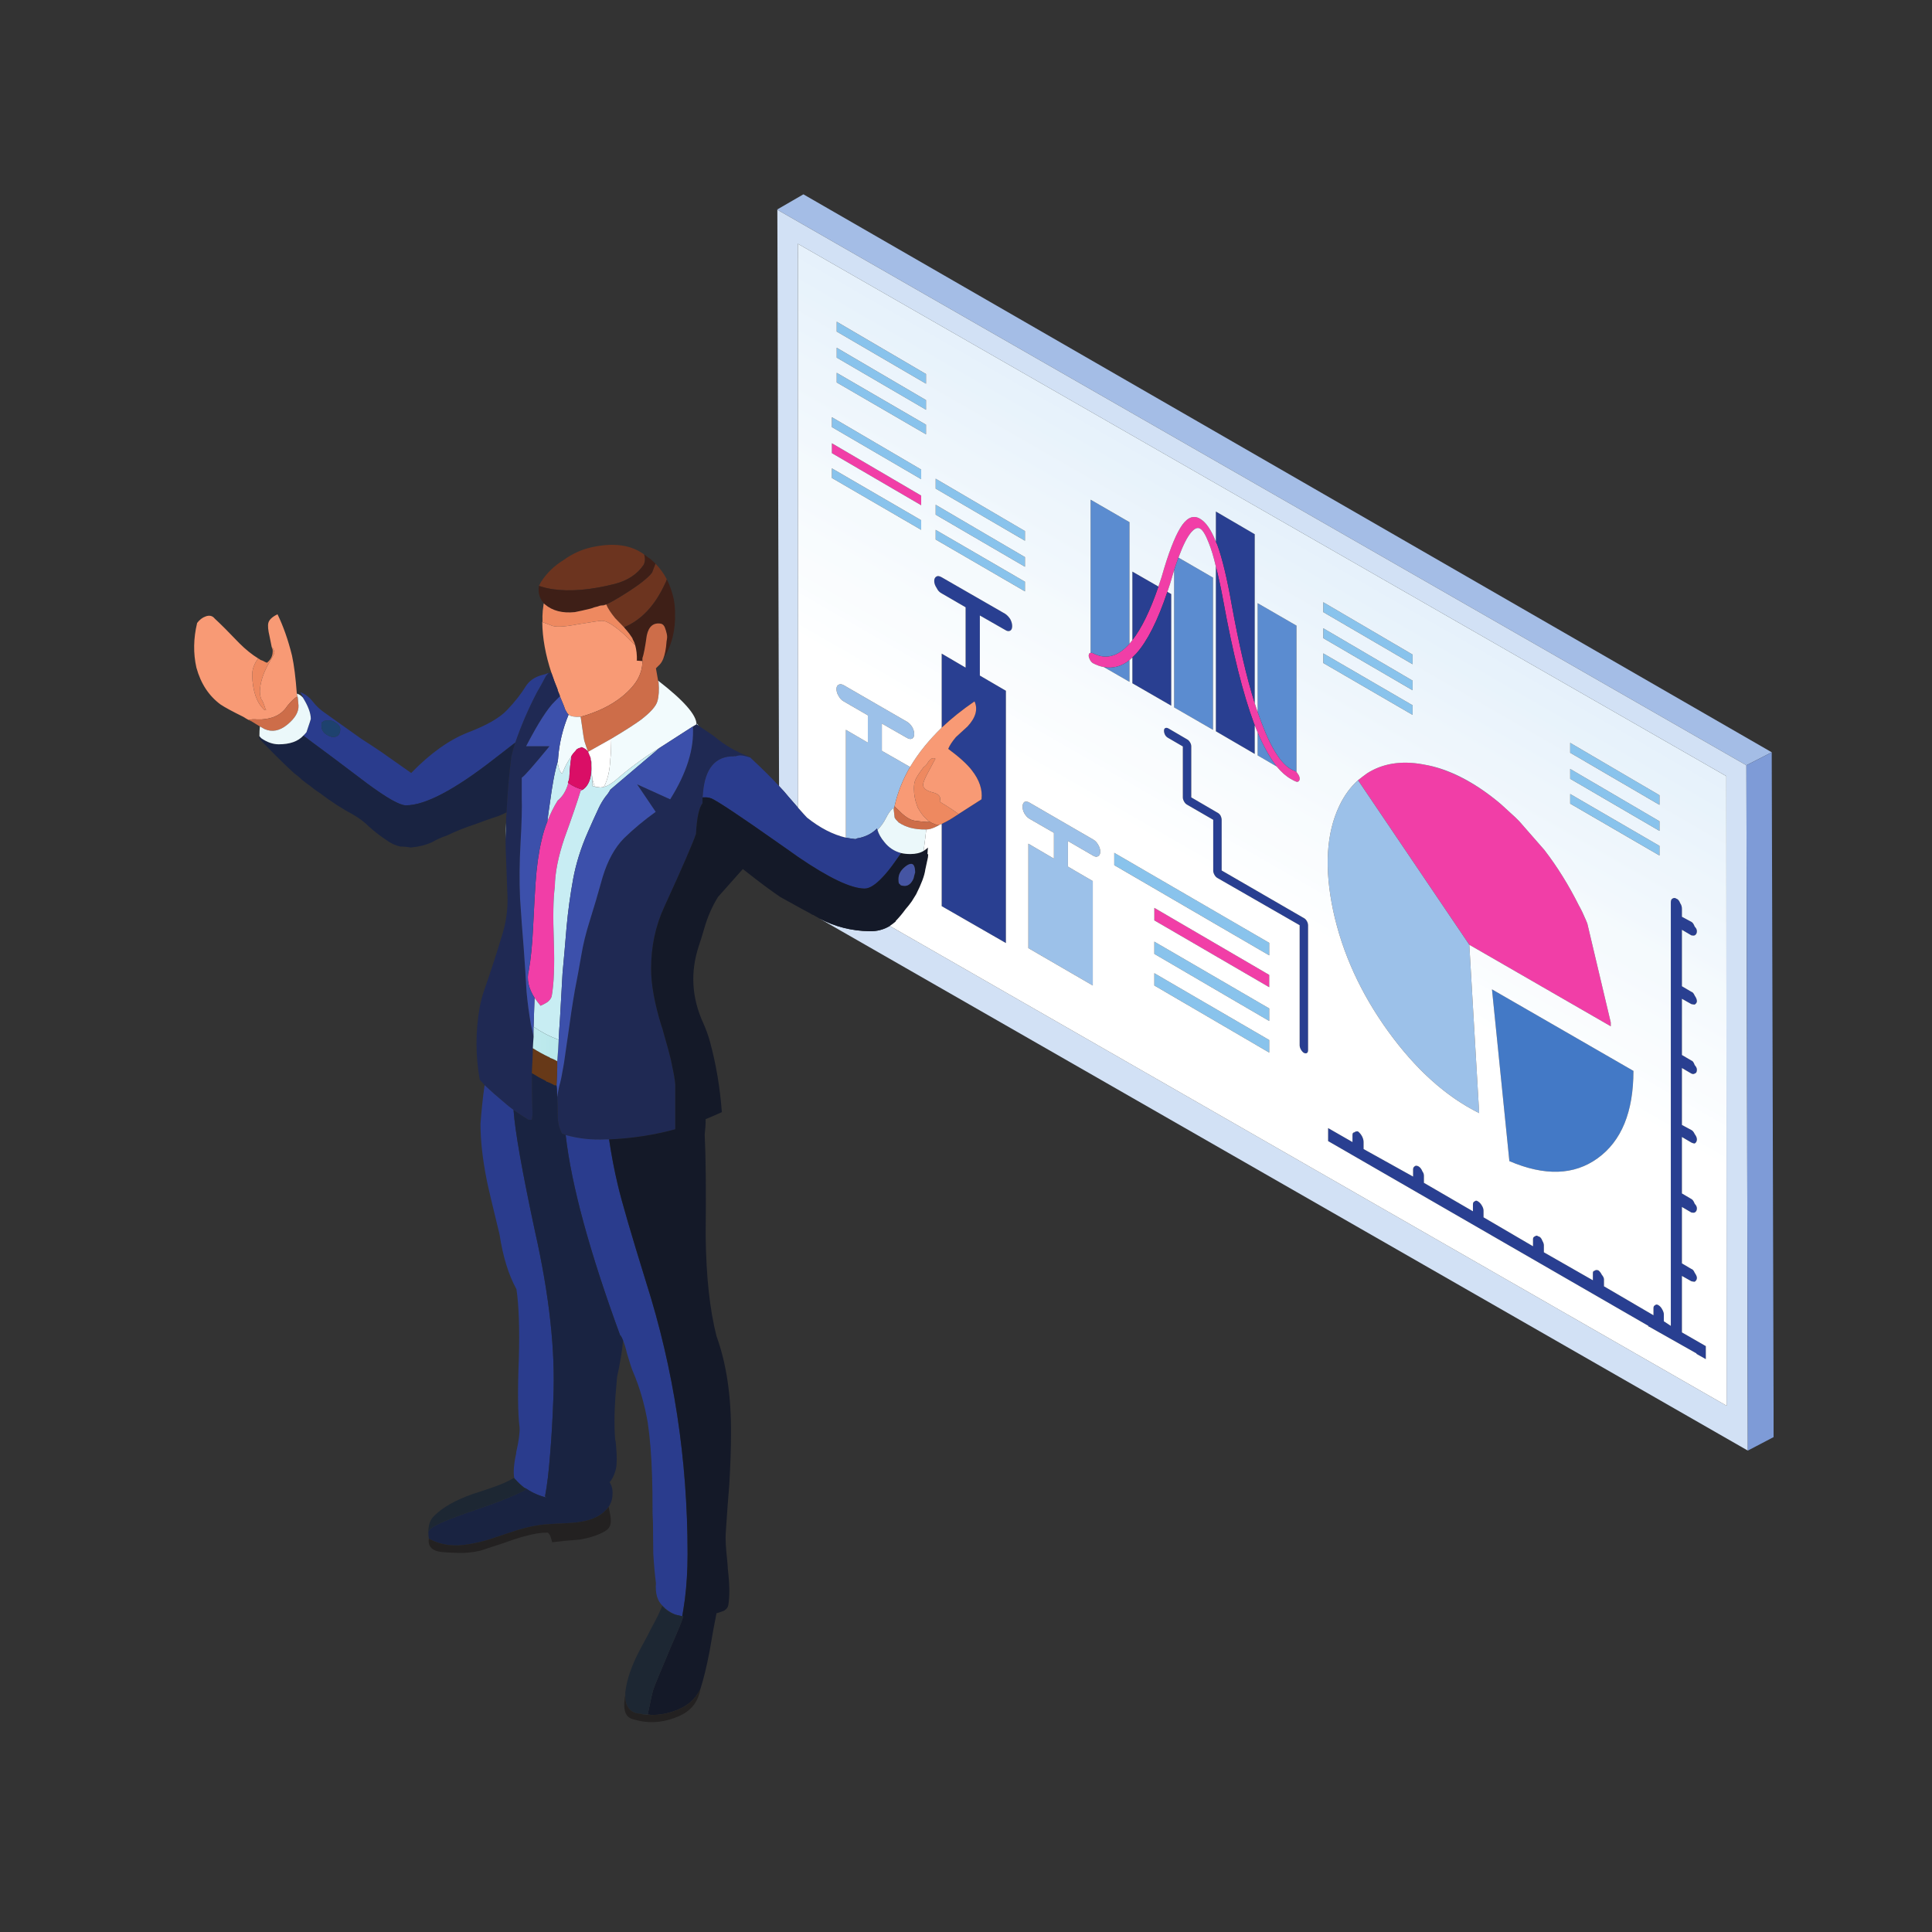 <svg xmlns="http://www.w3.org/2000/svg" xmlns:xlink="http://www.w3.org/1999/xlink" width="500" zoomAndPan="magnify" viewBox="0 0 375 375" height="500" preserveAspectRatio="xMidYMid meet" version="1.0"><rect x="0" y="0" width="375" height="375" fill="#333333" stroke="none"/><defs><clipPath id="ad4744bca6"><path d="M 150 37.5 L 344 37.5 L 344 149 L 150 149 Z M 150 37.5 " clip-rule="nonzero"/></clipPath><clipPath id="eda561f4d9"><path d="M 338.441 146 L 344.25 146 L 344.25 282 L 338.441 282 Z M 338.441 146 " clip-rule="nonzero"/></clipPath><clipPath id="0336f50448"><path d="M 37.5 119 L 191 119 L 191 160 L 37.5 160 Z M 37.5 119 " clip-rule="nonzero"/></clipPath><clipPath id="34d8f072e5"><path d="M 83 292.422 L 136 292.422 L 136 334.27 L 83 334.27 Z M 83 292.422 " clip-rule="nonzero"/></clipPath><clipPath id="1a829be4c1"><path d="M 154.805 47.086 L 335.629 47.086 L 335.629 273 L 154.805 273 Z M 154.805 47.086 " clip-rule="nonzero"/></clipPath><clipPath id="2fabfc4ebf"><path d="M 246.355 198.172 L 246.355 195.734 L 224.055 182.77 L 224.055 185.152 Z M 246.355 204.305 L 246.355 201.867 L 224.055 188.898 L 224.055 191.285 Z M 292.969 225.375 C 299.84 228.309 305.555 228.117 310.113 224.809 C 314.734 221.473 317.047 215.82 317.047 207.859 L 289.594 192.035 Z M 178.801 102.844 L 178.801 100.973 L 161.469 90.906 L 161.469 92.777 Z M 182.781 141.238 C 181.566 142.422 180.461 143.625 179.461 144.844 C 178.398 146.152 177.461 147.496 176.648 148.867 L 171.168 145.734 L 171.168 140.441 L 176.086 143.25 C 176.457 143.469 176.789 143.5 177.07 143.344 C 177.32 143.219 177.441 142.922 177.441 142.457 C 177.441 142.016 177.32 141.582 177.07 141.141 C 176.789 140.676 176.457 140.332 176.086 140.113 L 163.766 132.996 C 163.359 132.781 163.031 132.746 162.781 132.906 C 162.5 133.031 162.359 133.309 162.359 133.746 C 162.359 134.215 162.5 134.668 162.781 135.102 C 163.031 135.57 163.359 135.914 163.766 136.137 L 168.449 138.848 L 168.449 144.141 L 164.188 141.656 L 164.188 162.59 C 161.66 161.996 159.145 160.695 156.645 158.699 C 156.426 158.484 155.848 157.844 154.91 156.781 L 154.867 47.316 L 335.082 150.648 L 335.129 272.848 L 172.711 179.727 C 173.09 179.473 173.461 179.191 173.84 178.879 L 173.84 178.789 C 174.555 178.039 175.195 177.273 175.758 176.492 C 176.223 175.961 176.633 175.445 176.977 174.949 C 177.258 174.508 177.539 174.059 177.82 173.59 C 178.848 171.559 179.445 169.969 179.598 168.812 C 179.82 167.754 179.992 166.961 180.113 166.426 C 180.176 165.867 180.176 165.645 180.113 165.77 C 180.055 165.867 180.02 165.867 180.02 165.77 L 180.113 164.508 C 179.895 164.723 179.613 164.945 179.27 165.164 L 179.598 162.637 C 179.66 162.043 179.723 161.496 179.785 160.996 C 180.004 160.996 180.254 160.965 180.535 160.902 C 181.098 160.746 181.68 160.496 182.27 160.152 C 182.363 160.09 182.504 160.027 182.691 159.965 C 182.723 159.965 182.754 159.949 182.781 159.918 L 182.781 175.883 L 195.246 183.047 L 195.246 134.074 L 190.188 131.125 C 190.188 131.094 190.188 131.062 190.188 131.031 L 190.188 119.465 L 195.105 122.277 C 195.48 122.523 195.809 122.57 196.09 122.414 C 196.34 122.262 196.465 121.965 196.465 121.527 C 196.465 121.09 196.34 120.637 196.09 120.168 C 195.809 119.734 195.48 119.391 195.105 119.137 L 182.738 112.023 C 182.332 111.805 182.023 111.754 181.801 111.879 C 181.488 112.039 181.332 112.332 181.332 112.773 C 181.332 113.207 181.488 113.66 181.801 114.129 C 182.023 114.598 182.332 114.941 182.738 115.156 L 187.422 117.875 L 187.422 129.438 C 187.422 129.5 187.422 129.547 187.422 129.582 L 182.781 126.863 Z M 198.945 104.953 L 198.945 103.078 L 181.613 92.918 L 181.613 94.84 Z M 198.945 110.008 L 198.945 108.133 L 181.613 97.977 L 181.613 99.898 Z M 181.613 102.844 L 181.613 104.719 L 198.945 114.785 L 198.945 112.91 Z M 162.406 67.496 L 162.406 69.418 L 179.738 79.531 L 179.738 77.656 Z M 162.406 62.441 L 162.406 64.359 L 179.738 74.473 L 179.738 72.598 Z M 162.406 72.363 L 162.406 74.238 L 179.738 84.305 L 179.738 82.43 Z M 161.469 86.039 L 161.469 87.957 L 178.801 98.07 L 178.801 96.195 Z M 161.469 80.98 L 161.469 82.898 L 178.801 93.012 L 178.801 91.141 Z M 326.461 177.945 L 326.461 176.398 C 326.461 175.992 326.352 175.637 326.133 175.32 C 325.945 174.824 325.699 174.527 325.387 174.434 C 325.137 174.246 324.871 174.246 324.59 174.434 C 324.402 174.527 324.305 174.789 324.305 175.23 L 324.305 257.352 L 322.949 256.461 L 322.949 255.105 C 322.949 254.852 322.855 254.555 322.668 254.211 C 322.48 253.84 322.246 253.559 321.965 253.371 C 321.652 253.152 321.406 253.152 321.215 253.371 C 321.027 253.434 320.938 253.621 320.938 253.934 L 320.938 255.289 L 311.332 249.672 L 311.332 248.316 C 311.332 248.062 311.191 247.766 310.906 247.422 C 310.723 247.051 310.504 246.77 310.254 246.582 C 309.941 246.457 309.68 246.488 309.457 246.676 C 309.27 246.676 309.176 246.832 309.176 247.145 L 309.176 248.5 L 299.664 243.07 L 299.664 241.715 C 299.664 241.461 299.574 241.184 299.387 240.867 C 299.195 240.336 298.934 240.043 298.59 239.98 C 298.34 239.793 298.121 239.793 297.934 239.98 C 297.684 240.043 297.555 240.23 297.555 240.543 L 297.555 241.898 L 287.953 236.281 L 287.953 235.016 C 287.953 234.703 287.863 234.395 287.676 234.078 C 287.457 233.676 287.191 233.379 286.879 233.191 C 286.629 233.004 286.41 233.004 286.223 233.191 C 286.004 233.254 285.895 233.457 285.895 233.801 L 285.895 235.109 L 276.383 229.586 L 276.383 228.227 C 276.383 227.914 276.289 227.633 276.102 227.387 C 275.914 226.918 275.664 226.59 275.352 226.402 C 275.012 226.215 274.746 226.215 274.559 226.402 C 274.367 226.527 274.277 226.73 274.277 227.012 L 274.277 228.371 L 264.672 223.031 L 264.672 221.672 C 264.672 221.328 264.578 220.969 264.391 220.598 C 264.203 220.223 263.938 219.895 263.594 219.613 C 263.344 219.551 263.094 219.613 262.848 219.801 C 262.625 219.801 262.516 219.973 262.516 220.316 L 262.516 221.672 L 257.785 218.957 L 257.785 221.484 L 319.953 257.352 C 319.953 257.473 320.012 257.535 320.137 257.535 L 329.18 262.641 L 329.273 262.641 L 329.273 262.781 L 331.098 263.809 L 331.098 261.281 L 326.461 258.617 L 326.461 247.656 L 328.289 248.688 C 328.543 248.75 328.758 248.785 328.945 248.785 C 329.227 248.594 329.367 248.344 329.367 248.035 C 329.367 247.781 329.227 247.457 328.945 247.051 C 328.758 246.609 328.543 246.363 328.289 246.301 L 326.461 245.223 L 326.461 234.27 L 328.289 235.344 C 328.543 235.406 328.758 235.406 328.945 235.344 C 329.227 235.188 329.367 234.926 329.367 234.547 C 329.367 234.238 329.227 233.941 328.945 233.66 C 328.758 233.16 328.543 232.848 328.289 232.723 L 326.461 231.648 L 326.461 220.691 L 328.289 221.766 C 328.543 221.891 328.758 221.953 328.945 221.953 C 329.227 221.766 329.367 221.504 329.367 221.16 C 329.367 220.844 329.227 220.5 328.945 220.129 C 328.758 219.723 328.543 219.457 328.289 219.332 L 326.461 218.352 L 326.461 207.301 L 328.289 208.375 C 328.543 208.5 328.758 208.5 328.945 208.375 C 329.227 208.312 329.367 208.066 329.367 207.625 C 329.367 207.348 329.227 207.047 328.945 206.738 C 328.758 206.207 328.543 205.91 328.289 205.848 L 326.461 204.773 L 326.461 193.863 L 328.289 194.895 C 328.543 194.957 328.758 194.984 328.945 194.984 C 329.227 194.797 329.367 194.582 329.367 194.332 C 329.367 194.02 329.227 193.66 328.945 193.254 C 328.758 192.816 328.543 192.566 328.289 192.504 L 326.461 191.43 L 326.461 180.473 L 328.289 181.551 C 328.543 181.613 328.758 181.613 328.945 181.551 C 329.227 181.395 329.367 181.129 329.367 180.754 C 329.367 180.441 329.227 180.145 328.945 179.863 C 328.758 179.367 328.543 179.051 328.289 178.926 Z M 304.773 154.113 L 304.773 155.984 L 322.105 166.051 L 322.105 164.18 Z M 304.773 149.246 L 304.773 151.164 L 322.105 161.273 L 322.105 159.402 Z M 304.773 144.188 L 304.773 146.105 L 322.105 156.219 L 322.105 154.348 Z M 307.82 178.574 C 307.594 178.059 307.359 177.535 307.117 177.008 L 306.738 176.258 C 306.648 176.07 306.551 175.898 306.457 175.746 C 304.492 171.809 302.258 168.223 299.762 164.977 L 294.887 159.402 C 294.645 159.148 294.391 158.902 294.137 158.656 L 291.422 156.172 C 291.203 155.977 290.984 155.793 290.766 155.613 C 286.176 151.867 281.711 149.527 277.367 148.59 L 276.148 148.355 C 271.969 147.605 268.371 148.184 265.375 150.086 L 264.484 150.742 C 264.18 150.965 263.887 151.199 263.594 151.441 C 262.156 152.715 260.953 154.355 259.988 156.359 C 257.426 161.699 257.02 168.504 258.77 176.773 C 260.547 184.984 264.094 192.77 269.406 200.137 C 274.777 207.562 280.676 212.871 287.109 216.055 L 285.191 183.375 L 312.645 199.199 C 312.645 199.047 312.645 198.887 312.645 198.73 C 312.645 198.641 312.645 198.543 312.645 198.453 L 308.098 179.258 C 308.008 179.031 307.914 178.805 307.82 178.574 Z M 224.055 176.215 L 224.055 178.645 L 246.355 191.617 L 246.355 189.227 Z M 213.141 166.191 C 213.422 166.039 213.562 165.742 213.562 165.301 C 213.562 164.867 213.422 164.414 213.141 163.945 C 212.895 163.508 212.578 163.18 212.203 162.961 L 199.84 155.801 C 199.461 155.578 199.137 155.531 198.852 155.656 C 198.605 155.848 198.477 156.156 198.477 156.594 C 198.477 157.031 198.605 157.469 198.852 157.906 C 199.137 158.375 199.461 158.719 199.84 158.934 L 204.566 161.652 L 204.566 166.66 L 199.605 163.758 L 199.605 184.031 L 212.109 191.285 L 212.109 171.016 L 207.285 168.207 L 207.285 163.242 L 212.203 166.098 C 212.578 166.316 212.895 166.348 213.141 166.191 Z M 216.277 165.535 L 216.277 167.926 L 246.355 185.434 L 246.355 183.004 Z M 226.773 143.25 L 229.586 144.887 L 229.586 154.77 C 229.586 155.02 229.664 155.285 229.82 155.566 C 229.973 155.848 230.164 156.047 230.379 156.172 L 235.484 159.125 L 235.484 169 C 235.484 169.254 235.566 169.516 235.719 169.797 C 235.875 170.078 236.062 170.281 236.281 170.406 L 252.258 179.582 L 252.258 202.852 C 252.258 203.133 252.336 203.414 252.492 203.695 C 252.648 203.977 252.836 204.195 253.051 204.348 C 253.305 204.473 253.508 204.492 253.664 204.395 C 253.82 204.305 253.898 204.113 253.898 203.836 L 253.898 179.629 C 253.898 179.348 253.82 179.066 253.664 178.789 C 253.508 178.508 253.305 178.301 253.051 178.176 L 237.125 168.957 L 237.125 159.125 C 237.125 158.871 237.047 158.59 236.891 158.277 C 236.738 158.031 236.531 157.844 236.281 157.719 L 231.227 154.77 L 231.227 144.887 C 231.227 144.609 231.145 144.344 230.992 144.094 C 230.832 143.812 230.633 143.609 230.379 143.484 L 226.773 141.375 C 226.527 141.254 226.32 141.238 226.164 141.332 C 226.012 141.395 225.93 141.566 225.93 141.844 C 225.93 142.125 226.012 142.406 226.164 142.691 C 226.32 142.938 226.527 143.125 226.773 143.25 Z M 256.848 116.891 L 256.848 118.812 L 274.18 128.926 L 274.18 127.051 Z M 256.848 126.82 L 256.848 128.691 L 274.18 138.758 L 274.18 136.887 Z M 244.109 138.195 C 243.918 137.633 243.73 137.07 243.543 136.508 L 243.543 103.688 L 236 99.285 L 236 105.141 C 235.098 102.859 234.098 101.395 233.004 100.738 C 231.785 99.961 230.613 100.332 229.492 101.863 C 228.398 103.391 227.242 106.137 226.023 110.102 C 225.648 111.445 225.258 112.691 224.852 113.848 L 219.793 110.945 L 219.793 124.242 C 219.699 124.367 219.59 124.508 219.465 124.664 C 219.402 124.754 219.324 124.852 219.23 124.945 L 219.23 101.348 L 211.688 96.992 L 211.688 126.723 C 211.625 126.723 211.562 126.738 211.504 126.77 C 211.379 126.863 211.316 127.051 211.316 127.332 C 211.344 127.582 211.441 127.848 211.594 128.129 C 211.75 128.41 211.938 128.609 212.156 128.734 C 212.875 129.113 213.578 129.359 214.266 129.484 L 219.23 132.344 L 219.23 128.129 C 219.418 127.941 219.605 127.77 219.793 127.613 L 219.793 132.625 L 227.336 136.977 L 227.336 115.301 L 226.586 114.879 C 226.961 113.816 227.305 112.727 227.617 111.602 C 227.711 111.258 227.805 110.945 227.898 110.664 L 227.898 137.305 L 235.441 141.656 L 235.441 112.113 L 228.738 108.23 C 229.586 105.922 230.398 104.297 231.176 103.359 C 231.867 102.551 232.457 102.301 232.957 102.613 C 233.457 102.895 234.004 103.797 234.598 105.324 C 235.098 106.543 235.566 108.09 236 109.965 L 236 141.941 L 243.543 146.34 L 243.543 140.77 C 243.73 141.238 243.918 141.707 244.109 142.176 L 244.109 146.621 L 247.809 148.777 C 248.711 149.871 249.633 150.68 250.57 151.207 C 250.945 151.43 251.289 151.602 251.602 151.723 C 251.824 151.785 251.992 151.742 252.117 151.586 C 252.238 151.461 252.293 151.258 252.258 150.973 C 252.195 150.664 252.07 150.398 251.883 150.18 C 251.824 150.055 251.742 149.945 251.648 149.852 L 251.648 121.434 L 244.109 117.078 Z M 256.848 121.945 L 256.848 123.867 L 274.18 133.98 L 274.18 132.109 L 256.848 121.945 " clip-rule="nonzero"/></clipPath><clipPath id="667e998518"><path d="M 335.129 47.316 L 154.738 -56.074 L 154.867 272.848 L 335.254 376.238 Z M 335.129 47.316 " clip-rule="nonzero"/></clipPath><linearGradient x1="-0.845" gradientTransform="matrix(0.047, 122.237, -122.334, -70.117, 244.974, 98.965)" y1="0" x2="1.845" gradientUnits="userSpaceOnUse" y2="0" id="1bc69c948c"><stop stop-opacity="1" stop-color="rgb(89.799%, 94.499%, 98.399%)" offset="0"/><stop stop-opacity="1" stop-color="rgb(89.799%, 94.499%, 98.399%)" offset="0.25"/><stop stop-opacity="1" stop-color="rgb(89.799%, 94.499%, 98.399%)" offset="0.312"/><stop stop-opacity="1" stop-color="rgb(89.999%, 94.511%, 98.399%)" offset="0.316"/><stop stop-opacity="1" stop-color="rgb(90.199%, 94.524%, 98.399%)" offset="0.32"/><stop stop-opacity="1" stop-color="rgb(90.399%, 94.711%, 98.399%)" offset="0.324"/><stop stop-opacity="1" stop-color="rgb(90.599%, 94.899%, 98.399%)" offset="0.328"/><stop stop-opacity="1" stop-color="rgb(90.793%, 95.093%, 98.399%)" offset="0.336"/><stop stop-opacity="1" stop-color="rgb(91.177%, 95.293%, 98.399%)" offset="0.344"/><stop stop-opacity="1" stop-color="rgb(91.573%, 95.299%, 98.399%)" offset="0.348"/><stop stop-opacity="1" stop-color="rgb(91.776%, 95.299%, 98.399%)" offset="0.352"/><stop stop-opacity="1" stop-color="rgb(91.994%, 95.506%, 98.599%)" offset="0.355"/><stop stop-opacity="1" stop-color="rgb(92.212%, 95.715%, 98.799%)" offset="0.359"/><stop stop-opacity="1" stop-color="rgb(92.355%, 95.908%, 98.799%)" offset="0.367"/><stop stop-opacity="1" stop-color="rgb(92.697%, 96.1%, 98.799%)" offset="0.371"/><stop stop-opacity="1" stop-color="rgb(92.896%, 96.1%, 98.799%)" offset="0.375"/><stop stop-opacity="1" stop-color="rgb(93.086%, 96.3%, 98.799%)" offset="0.379"/><stop stop-opacity="1" stop-color="rgb(93.277%, 96.5%, 98.799%)" offset="0.383"/><stop stop-opacity="1" stop-color="rgb(93.468%, 96.5%, 98.799%)" offset="0.391"/><stop stop-opacity="1" stop-color="rgb(93.698%, 96.519%, 98.799%)" offset="0.398"/><stop stop-opacity="1" stop-color="rgb(93.924%, 96.724%, 98.999%)" offset="0.402"/><stop stop-opacity="1" stop-color="rgb(94.11%, 96.91%, 99.199%)" offset="0.406"/><stop stop-opacity="1" stop-color="rgb(94.305%, 97.104%, 99.199%)" offset="0.414"/><stop stop-opacity="1" stop-color="rgb(94.696%, 97.299%, 99.199%)" offset="0.422"/><stop stop-opacity="1" stop-color="rgb(95.087%, 97.299%, 99.199%)" offset="0.43"/><stop stop-opacity="1" stop-color="rgb(95.464%, 97.623%, 99.199%)" offset="0.434"/><stop stop-opacity="1" stop-color="rgb(95.647%, 97.948%, 99.199%)" offset="0.438"/><stop stop-opacity="1" stop-color="rgb(95.872%, 97.974%, 99.199%)" offset="0.441"/><stop stop-opacity="1" stop-color="rgb(96.1%, 98%, 99.199%)" offset="0.445"/><stop stop-opacity="1" stop-color="rgb(96.101%, 98%, 99.202%)" offset="0.453"/><stop stop-opacity="1" stop-color="rgb(96.3%, 98%, 99.4%)" offset="0.461"/><stop stop-opacity="1" stop-color="rgb(96.684%, 98.186%, 99.597%)" offset="0.469"/><stop stop-opacity="1" stop-color="rgb(97.064%, 98.564%, 99.599%)" offset="0.477"/><stop stop-opacity="1" stop-color="rgb(97.284%, 98.776%, 99.599%)" offset="0.484"/><stop stop-opacity="1" stop-color="rgb(97.456%, 98.799%, 99.599%)" offset="0.492"/><stop stop-opacity="1" stop-color="rgb(97.8%, 98.799%, 99.599%)" offset="0.496"/><stop stop-opacity="1" stop-color="rgb(98%, 98.799%, 99.599%)" offset="0.5"/><stop stop-opacity="1" stop-color="rgb(98%, 98.994%, 99.599%)" offset="0.508"/><stop stop-opacity="1" stop-color="rgb(98.19%, 99.194%, 99.789%)" offset="0.516"/><stop stop-opacity="1" stop-color="rgb(98.611%, 99.399%, 99.989%)" offset="0.52"/><stop stop-opacity="1" stop-color="rgb(98.843%, 99.599%, 100%)" offset="0.523"/><stop stop-opacity="1" stop-color="rgb(99.034%, 99.611%, 100%)" offset="0.531"/><stop stop-opacity="1" stop-color="rgb(99.416%, 99.812%, 100%)" offset="0.539"/><stop stop-opacity="1" stop-color="rgb(99.803%, 100%, 100%)" offset="0.543"/><stop stop-opacity="1" stop-color="rgb(100%, 100%, 100%)" offset="0.547"/><stop stop-opacity="1" stop-color="rgb(100%, 100%, 100%)" offset="0.562"/><stop stop-opacity="1" stop-color="rgb(100%, 100%, 100%)" offset="0.625"/><stop stop-opacity="1" stop-color="rgb(100%, 100%, 100%)" offset="0.75"/><stop stop-opacity="1" stop-color="rgb(100%, 100%, 100%)" offset="1"/></linearGradient><clipPath id="37fade67d3"><path d="M 103.426 199.293 L 108.441 199.293 L 108.441 205.988 L 103.426 205.988 Z M 103.426 199.293 " clip-rule="nonzero"/></clipPath><clipPath id="6f0c84d164"><path d="M 103.57 199.293 C 105.098 200.355 106.723 201.195 108.441 201.82 C 108.379 203.195 108.281 204.582 108.16 205.988 C 107.723 205.711 107.254 205.488 106.754 205.332 C 106.691 205.207 106.594 205.145 106.473 205.145 C 105.441 204.648 104.426 204.086 103.426 203.461 C 103.457 202.711 103.508 201.98 103.57 201.262 C 103.57 200.574 103.57 199.918 103.57 199.293 " clip-rule="nonzero"/></clipPath><linearGradient x1="0.719" gradientTransform="matrix(-33.378, 0, 0, -33.359, 132.437, 202.642)" y1="0" x2="0.869" gradientUnits="userSpaceOnUse" y2="0" id="6729bd031a"><stop stop-opacity="1" stop-color="rgb(72.499%, 90.999%, 92.2%)" offset="0"/><stop stop-opacity="1" stop-color="rgb(72.598%, 90.999%, 92.2%)" offset="0.062"/><stop stop-opacity="1" stop-color="rgb(72.798%, 90.999%, 92.2%)" offset="0.125"/><stop stop-opacity="1" stop-color="rgb(72.899%, 90.999%, 92.2%)" offset="0.25"/><stop stop-opacity="1" stop-color="rgb(72.998%, 90.999%, 92.274%)" offset="0.312"/><stop stop-opacity="1" stop-color="rgb(73.198%, 90.999%, 92.424%)" offset="0.375"/><stop stop-opacity="1" stop-color="rgb(73.299%, 90.999%, 92.499%)" offset="0.438"/><stop stop-opacity="1" stop-color="rgb(73.399%, 91.1%, 92.499%)" offset="0.469"/><stop stop-opacity="1" stop-color="rgb(73.599%, 91.299%, 92.499%)" offset="0.5"/><stop stop-opacity="1" stop-color="rgb(73.701%, 91.399%, 92.5%)" offset="0.625"/><stop stop-opacity="1" stop-color="rgb(73.802%, 91.399%, 92.603%)" offset="0.656"/><stop stop-opacity="1" stop-color="rgb(74.001%, 91.399%, 92.799%)" offset="0.688"/><stop stop-opacity="1" stop-color="rgb(74.1%, 91.399%, 92.899%)" offset="0.75"/><stop stop-opacity="1" stop-color="rgb(74.2%, 91.399%, 92.899%)" offset="0.812"/><stop stop-opacity="1" stop-color="rgb(74.4%, 91.4%, 92.9%)" offset="0.875"/><stop stop-opacity="1" stop-color="rgb(74.5%, 91.502%, 93.002%)" offset="0.938"/><stop stop-opacity="1" stop-color="rgb(74.5%, 91.701%, 93.201%)" offset="1"/></linearGradient></defs><g clip-path="url(#ad4744bca6)"><path fill="#a4bde6" d="M 338.973 148.543 L 151.629 41.141 L 150.836 40.672 L 155.941 37.719 L 343.891 146.016 L 338.973 148.543 " fill-opacity="1" fill-rule="evenodd"/></g><path fill="#d2e1f5" d="M 151.629 41.141 L 338.973 148.543 L 339.25 281.559 L 159.035 178.273 C 162.031 179.863 165.281 180.691 168.777 180.754 C 170.215 180.785 171.523 180.441 172.711 179.727 L 335.129 272.848 L 335.082 150.648 L 154.867 47.316 L 154.91 156.781 C 154.383 156.191 153.758 155.469 153.035 154.629 C 152.539 154.004 151.93 153.316 151.211 152.57 L 150.883 40.715 L 151.629 41.141 " fill-opacity="1" fill-rule="evenodd"/><g clip-path="url(#eda561f4d9)"><path fill="#7e9bd7" d="M 339.25 281.559 L 338.973 148.543 L 343.891 146.016 L 344.266 278.934 L 339.25 281.559 " fill-opacity="1" fill-rule="evenodd"/></g><path fill="#89c3ec" d="M 246.355 204.305 L 224.055 191.285 L 224.055 188.898 L 246.355 201.867 Z M 246.355 198.172 L 224.055 185.152 L 224.055 182.77 L 246.355 195.734 Z M 178.801 102.844 L 161.469 92.777 L 161.469 90.906 L 178.801 100.973 Z M 181.613 102.844 L 198.945 112.91 L 198.945 114.785 L 181.613 104.719 Z M 198.945 110.008 L 181.613 99.898 L 181.613 97.977 L 198.945 108.133 Z M 198.945 104.953 L 181.613 94.84 L 181.613 92.918 L 198.945 103.078 Z M 162.406 72.363 L 179.738 82.43 L 179.738 84.305 L 162.406 74.238 Z M 162.406 62.441 L 179.738 72.598 L 179.738 74.473 L 162.406 64.359 Z M 162.406 67.496 L 179.738 77.656 L 179.738 79.531 L 162.406 69.418 Z M 161.469 80.98 L 178.801 91.141 L 178.801 93.012 L 161.469 82.898 Z M 304.773 144.188 L 322.105 154.348 L 322.105 156.219 L 304.773 146.105 Z M 304.773 149.246 L 322.105 159.402 L 322.105 161.273 L 304.773 151.164 Z M 304.773 154.113 L 322.105 164.18 L 322.105 166.051 L 304.773 155.984 Z M 216.277 165.535 L 246.355 183.004 L 246.355 185.434 L 216.277 167.926 Z M 256.848 126.82 L 274.18 136.887 L 274.18 138.758 L 256.848 128.691 Z M 256.848 116.891 L 274.18 127.051 L 274.18 128.926 L 256.848 118.812 Z M 256.848 121.945 L 274.18 132.109 L 274.18 133.98 L 256.848 123.867 L 256.848 121.945 " fill-opacity="1" fill-rule="evenodd"/><path fill="#f13ea7" d="M 106.238 159.449 C 106.801 157.984 107.469 156.625 108.254 155.379 C 109.219 154.598 109.906 153.457 110.312 151.957 C 111.156 152.582 112.094 153.02 113.125 153.273 C 113 153.332 112.859 153.41 112.703 153.504 C 112.078 155.566 111.031 158.621 109.562 162.68 C 108.344 166.27 107.723 169.426 107.691 172.137 C 107.379 174.418 107.316 177.961 107.504 182.77 C 107.66 187.418 107.52 190.961 107.082 193.395 C 106.957 193.801 106.676 194.172 106.238 194.516 C 105.953 194.707 105.52 194.941 104.926 195.219 C 104.488 194.688 104.098 194.172 103.754 193.676 C 102.57 191.801 102.191 190.039 102.633 188.387 C 103.039 186.137 103.316 183.328 103.473 179.957 C 103.66 176.18 103.816 173.355 103.941 171.484 C 104.16 168.234 104.551 165.445 105.113 163.105 C 105.395 161.824 105.77 160.605 106.238 159.449 Z M 161.469 86.039 L 178.801 96.195 L 178.801 98.07 L 161.469 87.957 Z M 277.367 148.59 C 282.09 149.707 286.773 152.238 291.422 156.172 L 294.137 158.656 C 294.391 158.902 294.645 159.148 294.887 159.402 L 299.762 164.977 C 302.258 168.223 304.492 171.809 306.457 175.746 C 306.551 175.898 306.648 176.07 306.738 176.258 L 307.117 177.008 C 307.242 177.316 307.363 177.617 307.488 177.895 C 307.602 178.121 307.711 178.348 307.82 178.574 C 307.914 178.805 308.008 179.031 308.098 179.258 L 312.645 198.453 C 312.645 198.543 312.645 198.641 312.645 198.73 C 312.645 198.887 312.645 199.047 312.645 199.199 L 285.191 183.375 L 263.594 151.441 C 263.887 151.199 264.18 150.965 264.484 150.742 L 265.375 150.086 C 268.371 148.184 271.965 147.605 276.148 148.355 Z M 224.055 176.215 L 246.355 189.227 L 246.355 191.617 L 224.055 178.645 Z M 251.648 149.852 C 251.742 149.945 251.824 150.055 251.883 150.18 C 252.07 150.398 252.195 150.664 252.258 150.973 C 252.293 151.258 252.238 151.461 252.117 151.586 C 251.992 151.742 251.824 151.785 251.602 151.723 C 251.289 151.602 250.945 151.43 250.57 151.207 C 249.633 150.68 248.711 149.871 247.809 148.777 C 246.527 147.152 245.293 144.953 244.109 142.176 C 243.918 141.707 243.73 141.238 243.543 140.77 C 243.48 140.645 243.434 140.535 243.406 140.441 C 241.281 134.73 239.297 126.82 237.453 116.703 C 236.984 114.145 236.504 111.898 236 109.965 C 235.566 108.09 235.098 106.543 234.598 105.324 C 234.004 103.797 233.457 102.895 232.957 102.613 C 232.457 102.301 231.867 102.551 231.176 103.359 C 230.398 104.297 229.586 105.922 228.738 108.23 C 228.457 108.98 228.18 109.793 227.898 110.664 C 227.805 110.945 227.711 111.258 227.617 111.602 C 227.305 112.727 226.961 113.816 226.586 114.879 C 224.711 120.465 222.699 124.461 220.543 126.863 C 220.293 127.113 220.043 127.363 219.793 127.613 C 219.605 127.77 219.418 127.941 219.23 128.129 C 217.703 129.348 216.043 129.801 214.266 129.484 C 213.578 129.359 212.875 129.113 212.156 128.734 C 211.938 128.609 211.75 128.41 211.594 128.129 C 211.441 127.848 211.344 127.582 211.316 127.332 C 211.316 127.051 211.379 126.863 211.504 126.77 C 211.562 126.738 211.625 126.723 211.688 126.723 C 211.812 126.691 211.957 126.707 212.109 126.77 C 214.609 128.082 216.98 127.473 219.23 124.945 C 219.324 124.852 219.402 124.754 219.465 124.664 C 219.59 124.508 219.699 124.367 219.793 124.242 C 221.574 121.965 223.262 118.496 224.852 113.848 C 225.258 112.691 225.648 111.445 226.023 110.102 C 227.242 106.137 228.398 103.391 229.492 101.863 C 230.613 100.332 231.785 99.961 233.004 100.738 C 234.098 101.395 235.098 102.859 236 105.141 C 236.098 105.324 236.188 105.531 236.281 105.75 C 237.254 108.43 238.172 112.258 239.047 117.219 C 240.453 124.988 241.953 131.422 243.543 136.508 C 243.73 137.07 243.918 137.633 244.109 138.195 C 244.355 138.91 244.605 139.598 244.855 140.254 C 246.918 145.746 249.055 148.867 251.273 149.617 C 251.43 149.68 251.555 149.762 251.648 149.852 " fill-opacity="1" fill-rule="evenodd"/><path fill="#293f91" d="M 182.781 159.918 C 183.719 159.484 184.676 158.934 185.641 158.277 C 185.77 158.219 185.91 158.121 186.062 157.996 C 186.812 157.5 188.297 156.551 190.512 155.145 C 190.73 153.273 190.109 151.398 188.641 149.527 C 187.734 148.336 186.203 146.949 184.051 145.355 C 184.332 144.672 184.832 143.906 185.551 143.062 C 186.516 142.16 187.266 141.473 187.797 141.004 C 189.391 139.289 189.844 137.664 189.156 136.137 C 186.785 137.754 184.656 139.461 182.781 141.238 L 182.781 126.863 L 187.422 129.582 C 187.422 129.547 187.422 129.5 187.422 129.438 L 187.422 117.875 L 182.738 115.156 C 182.332 114.941 182.023 114.598 181.801 114.129 C 181.488 113.66 181.332 113.207 181.332 112.773 C 181.332 112.332 181.488 112.039 181.801 111.879 C 182.023 111.754 182.332 111.805 182.738 112.023 L 195.105 119.137 C 195.48 119.391 195.809 119.734 196.09 120.168 C 196.34 120.637 196.465 121.09 196.465 121.527 C 196.465 121.965 196.34 122.262 196.09 122.414 C 195.809 122.57 195.48 122.523 195.105 122.277 L 190.188 119.465 L 190.188 131.031 C 190.188 131.062 190.188 131.094 190.188 131.125 L 195.246 134.074 L 195.246 183.047 L 182.781 175.883 Z M 326.461 177.945 L 328.289 178.926 C 328.543 179.051 328.758 179.367 328.945 179.863 C 329.227 180.145 329.367 180.441 329.367 180.754 C 329.367 181.129 329.227 181.395 328.945 181.551 C 328.758 181.613 328.543 181.613 328.289 181.551 L 326.461 180.473 L 326.461 191.43 L 328.289 192.504 C 328.543 192.566 328.758 192.816 328.945 193.254 C 329.227 193.66 329.367 194.02 329.367 194.332 C 329.367 194.582 329.227 194.797 328.945 194.984 C 328.758 194.984 328.543 194.957 328.289 194.895 L 326.461 193.863 L 326.461 204.773 L 328.289 205.848 C 328.543 205.91 328.758 206.207 328.945 206.738 C 329.227 207.047 329.367 207.348 329.367 207.625 C 329.367 208.066 329.227 208.312 328.945 208.375 C 328.758 208.5 328.543 208.5 328.289 208.375 L 326.461 207.301 L 326.461 218.352 L 328.289 219.332 C 328.543 219.457 328.758 219.723 328.945 220.129 C 329.227 220.5 329.367 220.844 329.367 221.16 C 329.367 221.504 329.227 221.766 328.945 221.953 C 328.758 221.953 328.543 221.891 328.289 221.766 L 326.461 220.691 L 326.461 231.648 L 328.289 232.723 C 328.543 232.848 328.758 233.16 328.945 233.66 C 329.227 233.941 329.367 234.238 329.367 234.547 C 329.367 234.926 329.227 235.188 328.945 235.344 C 328.758 235.406 328.543 235.406 328.289 235.344 L 326.461 234.27 L 326.461 245.223 L 328.289 246.301 C 328.543 246.363 328.758 246.609 328.945 247.051 C 329.227 247.457 329.367 247.781 329.367 248.035 C 329.367 248.344 329.227 248.594 328.945 248.785 C 328.758 248.785 328.543 248.75 328.289 248.688 L 326.461 247.656 L 326.461 258.617 L 331.098 261.281 L 331.098 263.809 L 329.273 262.781 L 329.273 262.641 L 329.18 262.641 L 320.137 257.535 C 320.012 257.535 319.953 257.473 319.953 257.352 L 257.785 221.484 L 257.785 218.957 L 262.516 221.672 L 262.516 220.316 C 262.516 219.973 262.625 219.801 262.848 219.801 C 263.094 219.613 263.344 219.551 263.594 219.613 C 263.938 219.895 264.203 220.223 264.391 220.598 C 264.578 220.969 264.672 221.328 264.672 221.672 L 264.672 223.031 L 274.277 228.371 L 274.277 227.012 C 274.277 226.73 274.367 226.527 274.559 226.402 C 274.746 226.215 275.012 226.215 275.352 226.402 C 275.664 226.59 275.914 226.918 276.102 227.387 C 276.289 227.633 276.383 227.914 276.383 228.227 L 276.383 229.586 L 285.895 235.109 L 285.895 233.801 C 285.895 233.457 286.004 233.254 286.223 233.191 C 286.41 233.004 286.629 233.004 286.879 233.191 C 287.191 233.379 287.457 233.676 287.676 234.078 C 287.863 234.395 287.953 234.703 287.953 235.016 L 287.953 236.281 L 297.555 241.898 L 297.555 240.543 C 297.555 240.23 297.684 240.043 297.934 239.98 C 298.121 239.793 298.34 239.793 298.59 239.98 C 298.934 240.043 299.195 240.336 299.387 240.867 C 299.574 241.184 299.664 241.461 299.664 241.715 L 299.664 243.07 L 309.176 248.5 L 309.176 247.145 C 309.176 246.832 309.27 246.676 309.457 246.676 C 309.68 246.488 309.941 246.457 310.254 246.582 C 310.504 246.77 310.723 247.051 310.906 247.422 C 311.191 247.766 311.332 248.062 311.332 248.316 L 311.332 249.672 L 320.938 255.289 L 320.938 253.934 C 320.938 253.621 321.027 253.434 321.215 253.371 C 321.406 253.152 321.652 253.152 321.965 253.371 C 322.246 253.559 322.48 253.84 322.668 254.211 C 322.855 254.555 322.949 254.852 322.949 255.105 L 322.949 256.461 L 324.305 257.352 L 324.305 175.23 C 324.305 174.789 324.402 174.527 324.59 174.434 C 324.871 174.246 325.137 174.246 325.387 174.434 C 325.699 174.527 325.945 174.824 326.133 175.32 C 326.352 175.637 326.461 175.992 326.461 176.398 Z M 226.773 143.25 C 226.527 143.125 226.32 142.938 226.164 142.691 C 226.012 142.406 225.93 142.125 225.93 141.844 C 225.93 141.566 226.012 141.395 226.164 141.332 C 226.32 141.238 226.527 141.254 226.773 141.375 L 230.379 143.484 C 230.633 143.609 230.832 143.812 230.992 144.094 C 231.145 144.344 231.227 144.609 231.227 144.887 L 231.227 154.77 L 236.281 157.719 C 236.531 157.844 236.738 158.031 236.891 158.277 C 237.047 158.59 237.125 158.871 237.125 159.125 L 237.125 168.957 L 253.051 178.176 C 253.305 178.301 253.508 178.508 253.664 178.789 C 253.82 179.066 253.898 179.348 253.898 179.629 L 253.898 203.836 C 253.898 204.113 253.82 204.305 253.664 204.395 C 253.508 204.492 253.305 204.473 253.051 204.348 C 252.836 204.195 252.648 203.977 252.492 203.695 C 252.336 203.414 252.258 203.133 252.258 202.852 L 252.258 179.582 L 236.281 170.406 C 236.062 170.281 235.875 170.078 235.719 169.797 C 235.566 169.516 235.484 169.254 235.484 169 L 235.484 159.125 L 230.379 156.172 C 230.164 156.047 229.973 155.848 229.82 155.566 C 229.664 155.285 229.586 155.02 229.586 154.77 L 229.586 144.887 Z M 243.543 136.508 C 241.953 131.422 240.453 124.988 239.047 117.219 C 238.172 112.258 237.254 108.43 236.281 105.75 C 236.188 105.531 236.098 105.324 236 105.141 L 236 99.285 L 243.543 103.688 Z M 219.793 127.613 C 220.043 127.363 220.293 127.113 220.543 126.863 C 222.699 124.461 224.711 120.465 226.586 114.879 L 227.336 115.301 L 227.336 136.977 L 219.793 132.625 Z M 224.852 113.848 C 223.262 118.496 221.574 121.965 219.793 124.242 L 219.793 110.945 Z M 243.543 140.77 L 243.543 146.34 L 236 141.941 L 236 109.965 C 236.504 111.898 236.984 114.145 237.453 116.703 C 239.297 126.82 241.281 134.73 243.406 140.441 C 243.434 140.535 243.48 140.645 243.543 140.77 " fill-opacity="1" fill-rule="evenodd"/><path fill="#9cc1e9" d="M 176.648 148.867 C 175.242 151.273 174.246 153.785 173.648 156.406 C 173.648 156.438 173.648 156.469 173.648 156.5 C 173.648 156.562 173.617 156.625 173.555 156.688 L 173.555 156.734 C 173.398 156.859 173.227 157 173.039 157.156 C 172.695 157.5 172.336 158.047 171.965 158.793 C 171.496 159.703 170.945 160.461 170.324 161.09 C 170.262 160.965 170.23 160.871 170.23 160.809 C 169.324 161.742 168.137 162.367 166.668 162.68 L 166.578 162.68 C 166.48 162.68 166.309 162.746 166.062 162.871 C 165.434 162.805 164.812 162.711 164.188 162.59 L 164.188 141.656 L 168.449 144.141 L 168.449 138.848 L 163.766 136.137 C 163.359 135.914 163.031 135.57 162.781 135.102 C 162.5 134.668 162.359 134.215 162.359 133.746 C 162.359 133.309 162.5 133.031 162.781 132.906 C 163.031 132.746 163.359 132.781 163.766 132.996 L 176.086 140.113 C 176.457 140.332 176.789 140.676 177.07 141.141 C 177.32 141.582 177.441 142.016 177.441 142.457 C 177.441 142.922 177.32 143.219 177.07 143.344 C 176.789 143.5 176.457 143.469 176.086 143.25 L 171.168 140.441 L 171.168 145.734 Z M 307.117 177.008 C 307.359 177.535 307.594 178.059 307.82 178.574 C 307.711 178.348 307.602 178.121 307.488 177.895 C 307.363 177.617 307.242 177.316 307.117 177.008 Z M 291.422 156.172 C 286.773 152.238 282.09 149.707 277.367 148.59 C 281.711 149.527 286.176 151.867 290.766 155.613 C 290.984 155.793 291.203 155.977 291.422 156.172 Z M 285.191 183.375 L 287.113 216.055 C 280.676 212.871 274.777 207.562 269.406 200.137 C 264.094 192.77 260.547 184.984 258.77 176.773 C 257.02 168.504 257.426 161.699 259.988 156.359 C 260.953 154.355 262.156 152.715 263.594 151.441 Z M 213.141 166.191 C 212.895 166.348 212.578 166.316 212.203 166.098 L 207.285 163.242 L 207.285 168.207 L 212.109 171.016 L 212.109 191.285 L 199.605 184.031 L 199.605 163.758 L 204.566 166.66 L 204.566 161.652 L 199.84 158.934 C 199.461 158.719 199.137 158.375 198.855 157.906 C 198.605 157.469 198.477 157.031 198.477 156.594 C 198.477 156.156 198.605 155.848 198.855 155.656 C 199.137 155.531 199.461 155.578 199.84 155.801 L 212.203 162.961 C 212.578 163.18 212.895 163.508 213.141 163.945 C 213.422 164.414 213.562 164.867 213.562 165.301 C 213.562 165.742 213.422 166.039 213.141 166.191 " fill-opacity="1" fill-rule="evenodd"/><path fill="#4379c6" d="M 292.969 225.375 L 289.594 192.035 L 317.047 207.859 C 317.047 215.82 314.734 221.473 310.113 224.809 C 305.555 228.117 299.84 228.309 292.969 225.375 " fill-opacity="1" fill-rule="evenodd"/><path fill="#5b8cd0" d="M 219.23 124.945 C 216.98 127.473 214.609 128.082 212.109 126.77 C 211.957 126.707 211.812 126.691 211.688 126.723 L 211.688 96.992 L 219.23 101.348 Z M 219.23 128.129 L 219.23 132.344 L 214.266 129.484 C 216.043 129.801 217.703 129.348 219.23 128.129 Z M 227.898 110.664 C 228.18 109.793 228.457 108.98 228.738 108.23 L 235.441 112.113 L 235.441 141.656 L 227.898 137.305 Z M 251.648 149.852 C 251.555 149.762 251.43 149.68 251.273 149.617 C 249.055 148.867 246.918 145.746 244.855 140.254 C 244.605 139.598 244.355 138.91 244.109 138.195 L 244.109 117.078 L 251.648 121.434 Z M 247.809 148.777 L 244.109 146.621 L 244.109 142.176 C 245.293 144.953 246.527 147.152 247.809 148.777 " fill-opacity="1" fill-rule="evenodd"/><path fill="#6c341f" d="M 117.152 117.5 L 116.543 117.547 C 116.355 117.609 116.246 117.641 116.219 117.641 L 116.121 117.688 C 116.34 117.531 116.84 117.406 117.621 117.312 L 117.668 117.312 L 117.574 117.359 L 117.621 117.312 C 117.434 117.375 117.293 117.422 117.199 117.453 L 117.012 117.453 C 117.043 117.453 117.094 117.469 117.152 117.5 Z M 129.426 112.445 C 129.363 112.691 129.254 112.961 129.102 113.242 C 127.164 117.484 124.539 120.309 121.227 121.711 L 121.137 121.762 C 120.352 120.949 119.773 120.355 119.402 119.98 C 118.559 118.949 117.98 118.062 117.668 117.312 C 118.418 117 119.684 116.285 121.461 115.156 C 124.086 113.504 125.789 112.16 126.566 111.133 C 126.785 110.57 127.008 109.992 127.227 109.398 C 128.102 110.305 128.816 111.289 129.379 112.348 C 129.41 112.383 129.426 112.41 129.426 112.445 Z M 125.023 107.621 C 125.273 108.34 125.242 109.008 124.93 109.633 C 123.711 111.445 121.852 112.676 119.355 113.332 C 114.703 114.516 110.672 114.859 107.27 114.363 C 106.27 114.207 105.379 113.988 104.598 113.711 C 104.723 113.52 104.852 113.285 104.973 113.008 C 106.098 111.258 107.551 109.836 109.328 108.746 C 111.047 107.496 112.891 106.652 114.855 106.219 C 119.105 105.281 122.492 105.75 125.023 107.621 " fill-opacity="1" fill-rule="evenodd"/><path fill="#3e1f17" d="M 117.152 117.5 C 117.094 117.469 117.043 117.453 117.012 117.453 L 117.199 117.453 C 117.293 117.422 117.434 117.375 117.621 117.312 L 117.574 117.359 C 117.387 117.422 117.246 117.469 117.152 117.5 Z M 128.723 127.895 C 129.066 127.051 129.285 125.91 129.379 124.477 C 129.508 123.914 129.52 123.445 129.426 123.074 C 129.336 122.633 129.207 122.215 129.051 121.809 C 128.895 121.402 128.645 121.152 128.301 121.059 C 126.836 120.809 125.914 121.574 125.539 123.352 C 125.223 125.602 124.945 127.066 124.695 127.754 C 124.695 127.941 124.695 128.129 124.695 128.316 L 123.57 128.223 C 123.602 128.191 123.602 128.145 123.57 128.082 L 123.617 128.176 C 123.652 127.145 123.539 126.16 123.289 125.223 C 123.195 124.852 123.039 124.477 122.82 124.102 C 122.789 123.945 122.715 123.789 122.586 123.633 C 122.309 123.199 121.992 122.777 121.648 122.371 C 121.461 122.18 121.289 121.98 121.137 121.762 L 121.227 121.711 C 124.539 120.309 127.164 117.484 129.102 113.242 C 129.254 112.961 129.363 112.691 129.426 112.445 C 130.02 113.629 130.473 114.922 130.785 116.328 C 130.91 117.047 130.988 117.75 131.02 118.434 C 131.02 118.625 131.02 118.797 131.02 118.949 C 131.145 122.352 130.379 125.332 128.723 127.895 Z M 117.668 117.312 L 117.621 117.312 C 116.84 117.406 116.34 117.531 116.121 117.688 C 115.559 117.812 115.09 117.953 114.715 118.109 C 113.438 118.422 112.391 118.656 111.578 118.812 C 109.172 119.059 107.234 118.562 105.77 117.312 L 105.676 117.219 C 105.582 117.188 105.535 117.141 105.535 117.078 C 105.035 116.52 104.723 115.879 104.598 115.156 C 104.535 114.688 104.535 114.207 104.598 113.711 C 105.379 113.988 106.27 114.207 107.27 114.363 C 110.672 114.859 114.703 114.516 119.355 113.332 C 121.852 112.676 123.711 111.445 124.93 109.633 C 125.242 109.008 125.273 108.34 125.023 107.621 C 125.648 108.09 126.098 108.418 126.379 108.602 C 126.664 108.883 126.945 109.152 127.227 109.398 C 127.008 109.992 126.785 110.57 126.566 111.133 C 125.789 112.16 124.086 113.504 121.461 115.156 C 119.684 116.285 118.418 117 117.668 117.312 " fill-opacity="1" fill-rule="evenodd"/><path fill="#ee8960" d="M 182.27 160.152 C 182.145 160.152 182.023 160.152 181.895 160.152 L 180.867 159.73 C 180.77 159.668 180.66 159.605 180.535 159.543 C 180.254 159.387 180.004 159.188 179.785 158.934 C 179.289 158.5 178.836 157.934 178.43 157.25 C 178.242 156.969 178.098 156.688 178.008 156.406 C 177.602 155.312 177.395 154.207 177.395 153.082 C 177.395 152.398 177.477 151.867 177.629 151.492 C 177.82 150.961 178.367 150.105 179.27 148.914 C 179.613 148.699 179.895 148.387 180.113 147.98 C 180.582 147.23 181.066 146.996 181.566 147.277 C 181.504 147.34 181.086 148.121 180.301 149.617 C 179.551 150.961 179.18 151.867 179.18 152.336 C 179.18 153.02 179.832 153.52 181.145 153.832 C 182.27 154.113 182.691 154.691 182.41 155.566 C 182.441 155.594 182.566 155.688 182.781 155.848 C 183.16 156.062 183.801 156.469 184.703 157.062 C 185.27 157.469 185.723 157.781 186.062 157.996 C 185.91 158.121 185.77 158.219 185.641 158.277 C 184.676 158.934 183.719 159.484 182.781 159.918 C 182.754 159.949 182.723 159.965 182.691 159.965 C 182.504 160.027 182.363 160.09 182.27 160.152 Z M 116.121 117.688 L 116.219 117.641 C 116.246 117.641 116.355 117.609 116.543 117.547 L 117.152 117.5 C 117.246 117.469 117.387 117.422 117.574 117.359 L 117.668 117.312 C 117.98 118.062 118.559 118.949 119.402 119.98 C 119.773 120.355 120.352 120.949 121.137 121.762 C 121.289 121.98 121.461 122.18 121.648 122.371 C 121.992 122.777 122.309 123.199 122.586 123.633 C 122.715 123.789 122.789 123.945 122.82 124.102 C 123.039 124.477 123.195 124.852 123.289 125.223 C 122.605 124.602 121.883 123.898 121.137 123.117 C 119.07 121.305 117.637 120.438 116.824 120.496 C 116.637 120.465 115.027 120.699 112 121.199 C 109.406 121.699 107.738 121.762 106.988 121.387 C 106.301 121.137 105.723 120.918 105.254 120.73 L 105.301 120.684 C 105.27 119.969 105.285 119.246 105.348 118.531 C 105.41 118.027 105.473 117.547 105.535 117.078 C 105.535 117.141 105.582 117.188 105.676 117.219 L 105.77 117.312 C 107.234 118.562 109.172 119.059 111.578 118.812 C 112.391 118.656 113.438 118.422 114.715 118.109 C 115.09 117.953 115.559 117.812 116.121 117.688 Z M 52.742 125.602 C 53.02 125.785 53.191 126.18 53.254 126.77 C 53.191 126.957 52.742 127.785 51.895 129.25 C 50.992 130.969 50.508 132.59 50.441 134.121 C 50.441 134.746 50.539 135.273 50.723 135.715 C 50.945 135.965 51.191 136.539 51.473 137.445 C 51.535 137.539 51.598 137.648 51.66 137.773 L 51.473 137.863 C 51.41 137.805 51.352 137.773 51.289 137.773 C 49.82 136.398 49.035 134.152 48.945 131.031 C 48.945 129.906 49.336 128.832 50.117 127.801 C 50.242 127.859 50.352 127.926 50.441 127.988 L 50.539 128.082 C 50.883 128.176 51.191 128.316 51.473 128.5 C 51.66 128.562 51.77 128.609 51.805 128.645 C 52.617 128.02 52.988 127.207 52.926 126.207 L 52.926 126.117 C 52.863 125.988 52.801 125.82 52.742 125.602 " fill-opacity="1" fill-rule="evenodd"/><g clip-path="url(#0336f50448)"><path fill="#f89a75" d="M 173.648 156.5 C 173.648 156.469 173.648 156.438 173.648 156.406 C 174.246 153.785 175.242 151.273 176.648 148.867 C 177.461 147.496 178.398 146.152 179.461 144.844 C 180.461 143.625 181.566 142.422 182.781 141.238 C 184.656 139.461 186.785 137.754 189.156 136.137 C 189.844 137.664 189.391 139.289 187.797 141.004 C 187.266 141.473 186.516 142.16 185.551 143.062 C 184.832 143.906 184.332 144.672 184.051 145.355 C 186.203 146.949 187.734 148.336 188.641 149.527 C 190.109 151.398 190.73 153.273 190.512 155.145 C 188.297 156.551 186.812 157.5 186.062 157.996 C 185.723 157.781 185.27 157.469 184.703 157.062 C 183.801 156.469 183.16 156.062 182.781 155.848 C 182.566 155.688 182.441 155.594 182.41 155.566 C 182.691 154.691 182.27 154.113 181.145 153.832 C 179.832 153.52 179.18 153.02 179.18 152.336 C 179.18 151.867 179.551 150.961 180.301 149.617 C 181.086 148.121 181.504 147.34 181.566 147.277 C 181.066 146.996 180.582 147.23 180.113 147.98 C 179.895 148.387 179.613 148.699 179.27 148.914 C 178.367 150.105 177.82 150.961 177.629 151.492 C 177.477 151.867 177.395 152.398 177.395 153.082 C 177.395 154.207 177.602 155.312 178.008 156.406 C 178.098 156.688 178.242 156.969 178.43 157.25 C 178.836 157.934 179.289 158.5 179.785 158.934 C 180.004 159.188 180.254 159.387 180.535 159.543 C 180.316 159.543 180.066 159.543 179.785 159.543 C 179.035 159.484 178.316 159.402 177.629 159.312 C 177.32 159.277 177.008 159.188 176.691 159.027 C 176.008 158.719 175.273 158.156 174.492 157.344 C 174.211 157.062 173.961 156.828 173.742 156.641 C 173.742 156.609 173.715 156.562 173.648 156.5 Z M 123.289 125.223 C 123.539 126.16 123.652 127.145 123.617 128.176 L 123.57 128.082 C 123.602 128.145 123.602 128.191 123.57 128.223 L 124.695 128.316 C 124.727 128.438 124.727 128.547 124.695 128.645 C 124.664 129.176 124.586 129.672 124.461 130.141 C 124.336 130.609 124.164 131.062 123.945 131.5 C 123.32 132.746 122.258 133.98 120.758 135.199 C 118.637 136.914 115.949 138.223 112.703 139.129 C 111.547 139.191 110.77 139.055 110.363 138.711 C 110.238 138.586 110.141 138.477 110.078 138.379 C 109.984 138.195 109.859 137.977 109.703 137.727 C 109.551 137.258 109.363 136.773 109.145 136.273 C 108.984 135.867 108.832 135.496 108.676 135.152 C 108.641 135.055 108.625 134.98 108.625 134.918 C 108.469 134.512 108.316 134.137 108.16 133.793 L 108.297 133.98 C 107.828 132.859 107.406 131.734 107.035 130.609 C 105.879 127.113 105.285 123.82 105.254 120.73 C 105.723 120.918 106.301 121.137 106.988 121.387 C 107.738 121.762 109.406 121.699 112 121.199 C 115.027 120.699 116.637 120.465 116.824 120.496 C 117.637 120.438 119.07 121.305 121.137 123.117 C 121.883 123.898 122.605 124.602 123.289 125.223 Z M 57.613 134.637 C 57.676 134.793 57.703 134.98 57.703 135.199 C 57.172 135.48 56.516 136.102 55.738 137.07 C 54.707 138.664 53.035 139.523 50.723 139.645 C 50.477 139.645 50.207 139.645 49.93 139.645 C 49.305 139.586 48.738 139.613 48.242 139.738 C 47.898 139.551 47.555 139.352 47.211 139.129 C 45.121 138.098 43.648 137.305 42.809 136.742 C 40.527 135.055 38.965 132.672 38.121 129.582 C 37.496 126.801 37.543 123.914 38.262 120.918 C 38.73 120.293 39.281 119.871 39.902 119.652 C 40.652 119.371 41.246 119.516 41.684 120.074 C 42.809 121.105 44.398 122.695 46.461 124.852 C 47.68 126.07 48.898 127.051 50.117 127.801 C 49.336 128.832 48.945 129.906 48.945 131.031 C 49.035 134.152 49.82 136.398 51.289 137.773 C 51.352 137.773 51.41 137.805 51.473 137.863 L 51.66 137.773 C 51.598 137.648 51.535 137.539 51.473 137.445 C 51.191 136.539 50.945 135.965 50.723 135.715 C 50.539 135.273 50.441 134.746 50.441 134.121 C 50.508 132.59 50.992 130.969 51.895 129.25 C 52.742 127.785 53.191 126.957 53.254 126.77 C 53.191 126.18 53.02 125.785 52.742 125.602 C 52.645 125.098 52.508 124.398 52.316 123.492 C 52.039 122.336 51.957 121.477 52.082 120.918 C 52.238 120.293 52.832 119.734 53.863 119.23 C 54.988 121.539 55.926 124.211 56.676 127.238 C 57.082 129.113 57.391 131.578 57.613 134.637 " fill-opacity="1" fill-rule="evenodd"/></g><path fill="#cd6d49" d="M 179.785 160.996 C 178.695 161.027 177.664 160.918 176.691 160.668 C 176.289 160.543 175.898 160.406 175.523 160.246 C 175.121 160.059 174.805 159.887 174.586 159.73 C 174.527 159.668 174.461 159.637 174.398 159.637 C 174.398 159.574 174.383 159.543 174.352 159.543 C 174.039 159.262 173.805 158.98 173.648 158.699 L 173.461 157.062 L 173.461 156.922 C 173.523 156.859 173.555 156.797 173.555 156.734 L 173.555 156.688 C 173.617 156.625 173.648 156.562 173.648 156.5 C 173.715 156.562 173.742 156.609 173.742 156.641 C 173.961 156.828 174.211 157.062 174.492 157.344 C 175.273 158.156 176.008 158.719 176.691 159.027 C 177.008 159.188 177.32 159.277 177.629 159.312 C 178.316 159.402 179.035 159.484 179.785 159.543 C 180.066 159.543 180.316 159.543 180.535 159.543 C 180.66 159.605 180.77 159.668 180.867 159.73 L 181.895 160.152 C 182.023 160.152 182.145 160.152 182.27 160.152 C 181.68 160.496 181.098 160.746 180.535 160.902 C 180.254 160.965 180.004 160.996 179.785 160.996 Z M 57.703 135.199 C 57.77 135.262 57.797 135.324 57.797 135.387 L 57.938 136.93 C 58.004 138.18 57.27 139.426 55.738 140.676 C 54.27 141.863 52.816 142.145 51.379 141.52 L 50.441 141.004 L 48.758 139.973 C 48.566 139.91 48.398 139.832 48.242 139.738 C 48.738 139.613 49.305 139.586 49.93 139.645 C 50.207 139.645 50.477 139.645 50.723 139.645 C 53.035 139.523 54.707 138.664 55.738 137.07 C 56.516 136.102 57.172 135.48 57.703 135.199 Z M 118.652 143.391 C 117.309 144.141 115.812 144.984 114.152 145.918 C 113.902 145.293 113.656 144.578 113.406 143.766 C 113.344 143.391 113.281 143.016 113.215 142.641 C 113.152 142.203 113.078 141.656 112.98 141.004 C 112.918 140.535 112.828 139.91 112.703 139.129 C 115.949 138.223 118.637 136.914 120.758 135.199 C 122.258 133.98 123.32 132.746 123.945 131.5 C 124.164 131.062 124.336 130.609 124.461 130.141 C 124.586 129.672 124.664 129.176 124.695 128.645 C 124.727 128.547 124.727 128.438 124.695 128.316 C 124.695 128.129 124.695 127.941 124.695 127.754 C 124.945 127.066 125.223 125.602 125.539 123.352 C 125.914 121.574 126.836 120.809 128.301 121.059 C 128.645 121.152 128.895 121.402 129.051 121.809 C 129.207 122.215 129.336 122.633 129.426 123.074 C 129.52 123.445 129.508 123.914 129.379 124.477 C 129.285 125.91 129.066 127.051 128.723 127.895 C 128.504 128.457 128.191 128.906 127.785 129.25 L 127.316 129.719 L 127.738 132.109 L 127.738 132.203 C 127.77 132.293 127.801 132.355 127.832 132.391 C 127.957 133.918 127.883 135.164 127.598 136.137 C 127.316 137.102 126.242 138.305 124.367 139.738 C 123.117 140.645 121.215 141.863 118.652 143.391 " fill-opacity="1" fill-rule="evenodd"/><path fill="#c8edf3" d="M 112.938 145.078 C 112.844 145.078 112.734 145.109 112.609 145.168 C 112.672 145.109 112.734 145.047 112.797 144.984 C 112.828 144.984 112.875 145.012 112.938 145.078 Z M 115 151.305 C 115 151.711 115 152.129 115 152.57 C 115.559 152.758 116.074 152.848 116.543 152.848 L 116.59 152.848 C 116.84 152.785 117.043 152.758 117.199 152.758 C 117.605 152.633 117.949 152.488 118.23 152.336 L 119.262 151.633 C 121.852 149.355 124.664 147.262 127.695 145.355 C 127.785 145.293 127.895 145.23 128.02 145.168 L 118.465 153.273 C 118.246 153.707 117.934 154.16 117.527 154.629 C 117.027 155.312 116.605 156.016 116.262 156.734 C 115.516 158.328 114.777 159.949 114.062 161.605 C 112.746 164.602 111.812 167.594 111.25 170.594 C 110.688 173.684 110.266 176.758 109.984 179.816 C 109.734 182.879 109.469 185.902 109.191 188.898 C 109.031 191.961 108.859 195.004 108.676 198.027 C 108.578 199.277 108.504 200.543 108.441 201.82 C 106.723 201.195 105.098 200.355 103.57 199.293 C 103.633 197.422 103.691 195.547 103.754 193.676 C 104.098 194.172 104.488 194.688 104.926 195.219 C 105.52 194.941 105.953 194.707 106.238 194.516 C 106.676 194.172 106.957 193.801 107.082 193.395 C 107.52 190.961 107.66 187.418 107.504 182.77 C 107.316 177.961 107.379 174.418 107.691 172.137 C 107.723 169.426 108.344 166.27 109.562 162.68 C 111.031 158.621 112.078 155.566 112.703 153.504 C 112.859 153.41 113 153.332 113.125 153.273 C 114.434 152.363 114.965 150.57 114.715 147.887 C 114.715 147.73 114.703 147.586 114.668 147.465 C 114.766 147.652 114.812 147.855 114.812 148.074 C 114.812 148.355 114.812 148.605 114.812 148.824 C 114.875 149.355 114.902 149.898 114.902 150.461 Z M 110.922 146.809 C 110.734 147.809 110.594 149.195 110.5 150.973 L 110.5 151.023 C 110.438 151.332 110.344 151.648 110.219 151.957 L 110.312 151.957 C 109.906 153.457 109.219 154.598 108.254 155.379 C 107.469 156.625 106.801 157.984 106.238 159.449 C 106.395 158.203 106.566 156.953 106.754 155.703 C 106.973 154.082 107.191 152.68 107.406 151.492 C 107.629 150.242 107.91 149.012 108.254 147.793 C 108.281 148.418 108.426 149.039 108.676 149.664 C 108.797 149.852 108.938 150.023 109.094 150.18 C 109.281 149.805 109.453 149.418 109.609 149.012 C 109.957 148.262 110.391 147.527 110.922 146.809 Z M 98.227 159.73 C 98.227 160.793 98.195 161.867 98.133 162.961 C 98.133 162.617 98.133 162.277 98.133 161.934 C 98.133 161.184 98.164 160.449 98.227 159.73 Z M 135.66 140.91 L 135.191 140.582 C 135.219 140.582 135.266 140.551 135.328 140.488 C 135.453 140.676 135.562 140.816 135.66 140.91 " fill-opacity="1" fill-rule="evenodd"/><path fill="#1f2953" d="M 118.23 221.16 C 118.012 221.16 117.777 221.16 117.527 221.16 C 114.875 221.285 112.297 221.004 109.797 220.316 C 109.578 220.191 109.344 220.098 109.094 220.035 C 108.531 218.973 108.254 217.816 108.254 216.57 C 108.254 215.477 108.219 214.34 108.16 213.152 C 108.129 212.715 108.109 212.293 108.109 211.887 L 108.16 212.918 C 108.219 212.449 108.344 211.762 108.531 210.859 C 108.688 210.359 108.832 209.801 108.957 209.172 C 109.109 208.363 109.281 207.426 109.469 206.363 C 109.625 205.176 109.812 203.867 110.031 202.434 C 110.094 202.027 110.156 201.605 110.219 201.168 C 110.688 197.703 111.141 194.723 111.578 192.223 C 112.078 189.668 112.5 187.371 112.844 185.344 C 113.188 183.281 113.73 181.062 114.484 178.691 C 115.234 176.324 116.059 173.516 116.965 170.266 C 117.934 167.051 119.324 164.523 121.137 162.68 C 123.012 160.871 125.055 159.168 127.27 157.578 L 123.664 152.238 L 130.082 155.145 C 133.301 150.023 134.766 145.312 134.488 141.004 C 134.707 140.879 134.941 140.738 135.191 140.582 L 135.66 140.91 L 138.234 142.641 C 138.359 142.738 138.469 142.812 138.562 142.875 C 140.715 144.688 143.074 146.043 145.637 146.949 C 145.699 147.012 145.73 147.074 145.73 147.137 L 145.637 147.043 C 144.73 146.762 144.105 146.621 143.762 146.621 C 143.418 146.621 143.074 146.684 142.73 146.809 C 142.637 146.746 142.562 146.746 142.496 146.809 C 138.875 146.746 136.859 149.121 136.453 153.926 C 136.453 154.207 136.422 154.484 136.359 154.77 C 136.359 155.113 136.359 155.488 136.359 155.891 C 135.672 156.797 135.254 158.781 135.094 161.84 C 134.531 163.555 132.488 168.27 128.957 175.98 C 127.242 179.66 126.379 183.688 126.379 188.059 C 126.379 191.055 127.035 194.707 128.352 199.012 C 128.535 199.48 128.676 199.934 128.77 200.371 C 129.113 201.586 129.426 202.695 129.707 203.695 C 130.051 204.914 130.316 206.055 130.504 207.113 C 130.785 208.363 130.973 209.469 131.066 210.434 L 131.066 219.191 C 126.945 220.316 122.664 220.969 118.23 221.16 Z M 94.059 210.625 C 93.773 210.281 93.465 209.938 93.121 209.594 C 92.277 204.883 92.277 200.168 93.121 195.453 C 93.34 194.27 93.652 193.113 94.059 191.988 C 95.309 188.402 96.496 184.73 97.617 180.988 C 98.367 178.43 98.648 175.758 98.461 172.98 C 98.367 170.828 98.293 168.703 98.227 166.613 C 98.164 165.363 98.133 164.148 98.133 162.961 C 98.195 161.867 98.227 160.793 98.227 159.73 C 98.227 159.043 98.258 158.355 98.32 157.672 C 98.477 153.988 98.789 150.367 99.258 146.809 C 99.477 145.871 99.727 144.984 100.008 144.141 C 101.133 140.863 102.523 137.633 104.176 134.449 C 104.801 133.387 105.395 132.312 105.953 131.219 L 106.473 130.609 L 107.035 130.609 C 107.406 131.734 107.828 132.859 108.297 133.98 L 108.16 133.793 C 108.316 134.137 108.469 134.512 108.625 134.918 C 108.625 134.98 108.641 135.055 108.676 135.152 C 108.363 135.461 108.035 135.793 107.691 136.137 C 106.316 137.445 104.457 140.348 102.117 144.844 L 106.656 144.844 C 103.633 148.523 101.867 150.539 101.367 150.883 L 101.27 150.973 C 101.27 151.539 101.27 152.832 101.27 154.863 C 101.336 156.859 101.254 159.777 101.035 163.617 C 100.82 167.426 100.789 171.031 100.945 174.434 C 101.164 177.832 101.398 181.02 101.648 183.98 C 101.867 186.914 102.055 189.773 102.207 192.551 C 102.398 194.613 102.676 196.719 103.051 198.875 C 103.238 199.652 103.41 200.449 103.57 201.262 C 103.508 201.98 103.457 202.711 103.426 203.461 C 103.426 203.742 103.426 204.023 103.426 204.305 C 103.363 205.676 103.301 207.004 103.238 208.285 C 103.238 210.625 103.273 212.965 103.336 215.309 C 103.398 215.961 103.363 216.633 103.238 217.32 C 103.02 217.383 102.785 217.383 102.535 217.32 C 101.602 216.758 100.648 216.133 99.68 215.445 C 98.992 214.949 98.336 214.414 97.715 213.855 C 96.461 212.824 95.246 211.75 94.059 210.625 " fill-opacity="1" fill-rule="evenodd"/><path fill="#f2fbfd" d="M 110.922 146.809 C 110.391 147.527 109.957 148.262 109.609 149.012 C 109.453 149.418 109.281 149.805 109.094 150.18 C 108.938 150.023 108.797 149.852 108.676 149.664 C 108.426 149.039 108.281 148.418 108.254 147.793 C 108.254 147.762 108.254 147.715 108.254 147.652 C 108.316 147.465 108.344 147.262 108.344 147.043 C 108.566 144.203 109.234 141.426 110.363 138.711 C 110.77 139.055 111.547 139.191 112.703 139.129 C 112.828 139.91 112.918 140.535 112.98 141.004 C 113.078 141.656 113.152 142.203 113.215 142.641 C 113.281 143.016 113.344 143.391 113.406 143.766 C 113.656 144.578 113.902 145.293 114.152 145.918 C 113.875 145.547 113.496 145.266 113.031 145.078 L 112.938 145.078 C 112.875 145.012 112.828 144.984 112.797 144.984 C 112.734 145.047 112.672 145.109 112.609 145.168 L 112.512 145.168 C 112.453 145.168 112.375 145.203 112.277 145.266 C 112.031 145.355 111.859 145.5 111.766 145.684 C 111.422 146.027 111.141 146.375 110.922 146.719 Z M 115 151.305 C 115.152 151.801 115.297 152.254 115.418 152.66 C 115.824 152.723 116.199 152.785 116.543 152.848 C 116.074 152.848 115.559 152.758 115 152.57 C 115 152.129 115 151.711 115 151.305 Z M 135.191 140.582 C 134.941 140.738 134.707 140.879 134.488 141.004 C 132.332 142.379 130.176 143.766 128.02 145.168 C 127.895 145.23 127.785 145.293 127.695 145.355 C 124.664 147.262 121.852 149.355 119.262 151.633 L 118.23 152.336 C 117.949 152.488 117.605 152.633 117.199 152.758 C 117.949 151.379 118.371 149.555 118.465 147.277 C 118.559 146.777 118.621 145.48 118.652 143.391 C 121.215 141.863 123.117 140.645 124.367 139.738 C 126.242 138.305 127.316 137.102 127.598 136.137 C 127.883 135.164 127.957 133.918 127.832 132.391 C 127.801 132.355 127.77 132.293 127.738 132.203 L 127.738 132.109 C 132.703 135.949 135.191 138.773 135.191 140.582 " fill-opacity="1" fill-rule="evenodd"/><path fill="#2a3c8d" d="M 66.043 141.426 C 65.98 140.988 65.668 140.598 65.105 140.254 C 64.641 139.91 64.156 139.77 63.652 139.832 C 63.371 139.832 63.062 139.879 62.719 139.973 C 62.719 140.098 62.656 140.164 62.531 140.164 C 62.434 140.223 62.387 140.441 62.387 140.816 C 62.387 141.629 62.75 142.234 63.469 142.641 C 63.812 142.863 64.184 143 64.59 143.062 C 65.562 143.062 66.043 142.547 66.043 141.52 Z M 94.059 210.625 C 95.246 211.75 96.461 212.824 97.715 213.855 C 98.336 214.414 98.992 214.949 99.68 215.445 C 99.961 219.535 101.352 227.398 103.848 239.043 C 106.629 251.402 107.812 262.203 107.406 271.445 C 107.254 275.531 107.051 279.043 106.801 281.977 C 106.52 285.66 106.188 288.422 105.816 290.262 C 105.816 290.359 105.816 290.434 105.816 290.496 C 105.91 290.562 106.02 290.621 106.145 290.688 C 104.707 290.344 103.426 289.793 102.301 289.047 C 102.082 288.926 101.883 288.812 101.695 288.719 C 101.133 288.281 100.602 287.781 100.098 287.219 C 100.008 287.129 99.914 287.031 99.82 286.941 L 99.82 286.895 C 99.602 285.801 99.727 284.195 100.195 282.07 C 100.195 282.008 100.195 281.945 100.195 281.883 C 100.695 279.699 100.91 278.09 100.848 277.062 C 100.504 274.344 100.461 269.867 100.711 263.625 C 100.867 257.816 100.711 253.355 100.242 250.23 C 98.711 247.457 97.617 243.91 96.961 239.605 C 95.523 233.707 94.695 230.195 94.477 229.07 C 93.668 224.98 93.262 221.348 93.262 218.16 C 93.449 215.57 93.711 213.059 94.059 210.625 Z M 118.23 221.16 C 118.664 224.156 119.23 227.105 119.918 230.008 C 120.668 233.191 122.492 239.465 125.395 248.828 C 130.77 265.715 133.457 283.258 133.457 301.457 C 133.457 301.578 133.457 301.672 133.457 301.734 C 133.457 304.734 133.285 307.617 132.938 310.395 C 132.723 311.895 132.551 313.004 132.422 313.719 C 131.988 313.629 131.535 313.52 131.066 313.395 C 130.098 312.988 129.285 312.426 128.633 311.707 C 127.598 310.773 127.164 309.289 127.316 307.262 C 127.098 305.605 126.93 303.703 126.801 301.547 C 126.801 300.238 126.785 298.879 126.758 297.477 C 126.758 297.32 126.758 297.148 126.758 296.961 C 126.758 295.836 126.727 294.793 126.664 293.82 C 126.664 290.703 126.629 288.266 126.566 286.516 C 126.441 282.492 126.16 279.027 125.727 276.125 C 125.102 272.504 124.133 269.18 122.82 266.152 C 122.605 265.652 122.227 264.496 121.695 262.688 C 121.477 261.723 121.227 260.891 120.945 260.207 C 120.793 259.801 120.621 259.457 120.434 259.176 L 120.434 259.363 C 114.434 243.008 110.891 229.988 109.797 220.316 C 112.297 221.004 114.875 221.285 117.527 221.16 C 117.777 221.16 118.012 221.16 118.23 221.16 Z M 164.188 162.59 C 164.812 162.711 165.434 162.805 166.062 162.871 C 166.309 162.746 166.48 162.68 166.578 162.68 L 166.668 162.68 C 168.137 162.367 169.324 161.742 170.23 160.809 C 170.23 160.871 170.262 160.965 170.324 161.09 C 170.543 161.867 170.996 162.664 171.684 163.477 C 172.523 164.539 173.605 165.238 174.914 165.582 C 174.539 166.113 174.117 166.707 173.648 167.363 C 172.805 168.551 172.027 169.516 171.305 170.266 C 169.934 171.734 168.777 172.469 167.84 172.469 C 165.215 172.469 160.906 170.422 154.91 166.332 C 154.348 165.926 153.758 165.508 153.129 165.066 C 152.477 164.602 151.852 164.164 151.258 163.758 C 143.73 158.449 139.324 155.516 138.043 154.953 L 138 154.953 C 137.656 154.801 137.188 154.738 136.594 154.77 C 136.562 154.77 136.484 154.77 136.359 154.77 C 136.422 154.484 136.453 154.207 136.453 153.926 C 136.859 149.121 138.875 146.746 142.496 146.809 C 142.562 146.746 142.637 146.746 142.73 146.809 C 143.074 146.684 143.418 146.621 143.762 146.621 C 144.105 146.621 144.73 146.762 145.637 147.043 L 145.73 147.137 C 147.977 149.227 149.805 151.039 151.211 152.57 C 151.93 153.316 152.539 154.004 153.035 154.629 C 153.758 155.469 154.383 156.191 154.91 156.781 C 155.848 157.844 156.426 158.484 156.645 158.699 C 159.145 160.695 161.66 161.996 164.188 162.59 Z M 58.875 142.781 C 59.094 142.566 59.301 142.348 59.484 142.125 C 60.047 140.473 60.328 139.613 60.328 139.551 C 60.328 138.43 59.812 137.039 58.781 135.387 C 58.781 135.324 58.781 135.262 58.781 135.199 C 58.625 134.887 58.453 134.605 58.266 134.355 C 59.238 134.699 60.062 135.324 60.75 136.227 C 61.375 137.039 62.172 137.773 63.137 138.43 C 65.48 140.082 67.809 141.734 70.117 143.391 C 71.43 144.234 72.711 145.078 73.961 145.918 C 75.836 147.23 77.785 148.605 79.816 150.039 C 83.5 146.23 87.172 143.609 90.824 142.176 C 94.512 140.77 97.055 139.301 98.461 137.773 C 99.961 136.184 101.133 134.699 101.973 133.324 C 102.695 132.137 103.816 131.359 105.348 130.984 C 105.691 130.922 106.066 130.797 106.473 130.609 L 105.953 131.219 C 105.395 132.312 104.801 133.387 104.176 134.449 C 102.523 137.633 101.133 140.863 100.008 144.141 C 98.758 145.109 97.367 146.184 95.84 147.371 C 88.188 153.332 82.504 156.316 78.785 156.316 C 77.598 156.316 75.082 154.891 71.246 152.055 C 66.309 148.309 62.559 145.5 60 143.625 C 59.656 143.344 59.281 143.062 58.875 142.781 " fill-opacity="1" fill-rule="evenodd"/><path fill="#da0e66" d="M 112.938 145.078 L 113.031 145.078 C 113.496 145.266 113.875 145.547 114.152 145.918 C 114.25 146.168 114.359 146.434 114.484 146.719 C 114.605 146.934 114.668 147.152 114.668 147.371 L 114.668 147.465 C 114.703 147.586 114.715 147.73 114.715 147.887 C 114.965 150.57 114.434 152.363 113.125 153.273 C 112.094 153.02 111.156 152.582 110.312 151.957 L 110.219 151.957 C 110.344 151.648 110.438 151.332 110.5 151.023 L 110.5 150.973 C 110.594 149.195 110.734 147.809 110.922 146.809 L 110.922 146.719 C 111.141 146.375 111.422 146.027 111.766 145.684 C 111.859 145.5 112.031 145.355 112.277 145.266 C 112.375 145.203 112.453 145.168 112.512 145.168 L 112.609 145.168 C 112.734 145.109 112.844 145.078 112.938 145.078 " fill-opacity="1" fill-rule="evenodd"/><path fill="#ffffff" d="M 114.152 145.918 C 115.812 144.984 117.309 144.141 118.652 143.391 C 118.621 145.48 118.559 146.777 118.465 147.277 C 118.371 149.555 117.949 151.379 117.199 152.758 C 117.043 152.758 116.84 152.785 116.59 152.848 L 116.543 152.848 C 116.199 152.785 115.824 152.723 115.418 152.66 C 115.297 152.254 115.152 151.801 115 151.305 L 114.902 150.461 C 114.902 149.898 114.875 149.355 114.812 148.824 C 114.812 148.605 114.812 148.355 114.812 148.074 C 114.812 147.855 114.766 147.652 114.668 147.465 L 114.668 147.371 C 114.668 147.152 114.605 146.934 114.484 146.719 C 114.359 146.434 114.25 146.168 114.152 145.918 " fill-opacity="1" fill-rule="evenodd"/><path fill="#3c50ab" d="M 108.109 211.887 C 108.109 211.48 108.082 211.074 108.02 210.668 C 108.082 209.547 108.129 208.395 108.16 207.207 C 108.16 206.801 108.16 206.395 108.16 205.988 C 108.281 204.582 108.379 203.195 108.441 201.82 C 108.504 200.543 108.578 199.277 108.676 198.027 C 108.859 195.004 109.031 191.961 109.191 188.898 C 109.469 185.902 109.734 182.879 109.984 179.816 C 110.266 176.758 110.688 173.684 111.25 170.594 C 111.812 167.594 112.746 164.602 114.062 161.605 C 114.777 159.949 115.516 158.328 116.262 156.734 C 116.605 156.016 117.027 155.312 117.527 154.629 C 117.934 154.16 118.246 153.707 118.465 153.273 L 128.02 145.168 C 130.176 143.766 132.332 142.379 134.488 141.004 C 134.766 145.312 133.301 150.023 130.082 155.145 L 123.664 152.238 L 127.27 157.578 C 125.055 159.168 123.012 160.871 121.137 162.68 C 119.324 164.523 117.934 167.051 116.965 170.266 C 116.059 173.516 115.234 176.324 114.484 178.691 C 113.73 181.062 113.188 183.281 112.844 185.344 C 112.5 187.371 112.078 189.668 111.578 192.223 C 111.141 194.723 110.688 197.703 110.219 201.168 C 110.156 201.605 110.094 202.027 110.031 202.434 C 109.812 203.867 109.625 205.176 109.469 206.363 C 109.281 207.426 109.109 208.363 108.957 209.172 C 108.832 209.801 108.688 210.359 108.531 210.859 C 108.344 211.762 108.219 212.449 108.16 212.918 Z M 110.363 138.711 C 109.234 141.426 108.566 144.203 108.344 147.043 C 108.344 147.262 108.316 147.465 108.254 147.652 C 108.254 147.715 108.254 147.762 108.254 147.793 C 107.91 149.012 107.629 150.242 107.406 151.492 C 107.191 152.68 106.973 154.082 106.754 155.703 C 106.566 156.953 106.395 158.203 106.238 159.449 C 105.77 160.605 105.395 161.824 105.113 163.105 C 104.551 165.445 104.16 168.234 103.941 171.484 C 103.816 173.355 103.66 176.18 103.473 179.957 C 103.316 183.328 103.039 186.137 102.633 188.387 C 102.191 190.039 102.57 191.801 103.754 193.676 C 103.691 195.547 103.633 197.422 103.57 199.293 C 103.57 199.918 103.57 200.574 103.57 201.262 C 103.41 200.449 103.238 199.652 103.051 198.875 C 102.676 196.719 102.398 194.613 102.207 192.551 C 102.055 189.773 101.867 186.914 101.648 183.98 C 101.398 181.02 101.164 177.832 100.945 174.434 C 100.789 171.031 100.82 167.426 101.035 163.617 C 101.254 159.777 101.336 156.859 101.27 154.863 C 101.27 152.832 101.27 151.539 101.27 150.973 L 101.367 150.883 C 101.867 150.539 103.633 148.523 106.656 144.844 L 102.117 144.844 C 104.457 140.348 106.316 137.445 107.691 136.137 C 108.035 135.793 108.363 135.461 108.676 135.152 C 108.832 135.496 108.984 135.867 109.145 136.273 C 109.363 136.773 109.551 137.258 109.703 137.727 C 109.859 137.977 109.984 138.195 110.078 138.379 C 110.141 138.477 110.238 138.586 110.363 138.711 " fill-opacity="1" fill-rule="evenodd"/><path fill="#141928" d="M 176.691 167.691 C 176.508 167.719 176.289 167.816 176.039 167.973 C 174.945 168.723 174.398 169.594 174.398 170.594 C 174.398 171.277 174.461 171.594 174.586 171.531 L 174.82 171.809 C 175.008 171.906 175.273 171.953 175.617 171.953 C 176.023 171.953 176.383 171.793 176.691 171.484 C 176.914 171.266 177.117 170.953 177.305 170.547 C 177.52 169.656 177.625 169.281 177.629 169.426 C 177.629 168.145 177.32 167.566 176.691 167.691 Z M 172.711 179.727 C 171.523 180.441 170.215 180.785 168.777 180.754 C 165.281 180.691 162.031 179.863 159.035 178.273 L 157.816 177.57 L 157.719 177.57 C 157.223 177.258 156.629 176.93 155.941 176.586 C 153.848 175.43 152.352 174.605 151.445 174.105 C 149.852 173.012 148.148 171.766 146.34 170.359 C 145.809 169.953 145.09 169.391 144.184 168.676 L 139.359 174.105 C 138.203 175.98 137.312 178.02 136.688 180.238 C 136.348 181.426 135.984 182.578 135.609 183.703 C 133.957 188.758 134.27 193.754 136.547 198.688 C 137.051 199.809 137.469 200.98 137.809 202.199 C 139 206.598 139.766 211.156 140.109 215.867 C 139.078 216.336 138.031 216.789 136.969 217.223 C 136.969 218.195 136.906 219.191 136.781 220.223 C 137 224.527 137.062 231.082 136.969 239.887 C 137.062 247.754 137.766 254.246 139.078 259.363 C 141.012 264.703 141.949 271.051 141.887 278.418 C 141.887 281.043 141.777 284.27 141.559 288.113 C 141.371 290.262 141.137 293.465 140.855 297.711 C 140.797 298.801 140.887 300.484 141.137 302.766 C 141.199 303.328 141.246 303.949 141.281 304.637 C 141.625 307.508 141.652 309.801 141.371 311.523 C 141.309 311.957 141.031 312.332 140.531 312.645 C 140.309 312.734 139.859 312.895 139.172 313.113 L 139.078 313.113 C 138.734 314.766 138.277 317.25 137.719 320.555 C 137.156 323.488 136.562 325.926 135.938 327.859 C 135.723 328.297 135.438 328.75 135.094 329.219 C 134.062 330.594 132.551 331.59 130.551 332.215 C 129.273 332.652 127.973 332.867 126.664 332.867 C 126.602 332.867 126.504 332.867 126.379 332.867 C 126.16 332.805 125.945 332.777 125.727 332.777 C 126.07 331.188 126.32 329.996 126.477 329.219 C 126.664 328.469 126.773 328.047 126.801 327.953 C 127.117 327.051 128.254 324.273 130.223 319.621 C 131.535 316.652 132.332 314.719 132.613 313.816 L 132.613 313.719 C 132.551 313.719 132.488 313.719 132.422 313.719 C 132.551 313.004 132.723 311.895 132.938 310.395 C 133.285 307.617 133.457 304.734 133.457 301.734 C 133.457 301.672 133.457 301.578 133.457 301.457 C 133.457 283.258 130.77 265.715 125.395 248.828 C 122.492 239.465 120.668 233.191 119.918 230.008 C 119.23 227.105 118.664 224.156 118.23 221.16 C 122.664 220.969 126.945 220.316 131.066 219.191 L 131.066 210.434 C 130.973 209.469 130.785 208.363 130.504 207.113 C 130.316 206.055 130.051 204.914 129.707 203.695 C 129.426 202.695 129.113 201.586 128.77 200.371 C 128.676 199.934 128.535 199.48 128.352 199.012 C 127.035 194.707 126.379 191.055 126.379 188.059 C 126.379 183.688 127.242 179.66 128.957 175.98 C 132.488 168.27 134.531 163.555 135.094 161.84 C 135.254 158.781 135.672 156.797 136.359 155.891 C 136.359 155.488 136.359 155.113 136.359 154.77 C 136.484 154.77 136.562 154.77 136.594 154.77 C 137.188 154.738 137.656 154.801 138 154.953 L 138.043 154.953 C 139.324 155.516 143.73 158.449 151.258 163.758 C 151.852 164.164 152.477 164.602 153.129 165.066 C 153.758 165.508 154.348 165.926 154.91 166.332 C 160.906 170.422 165.215 172.469 167.84 172.469 C 168.777 172.469 169.934 171.734 171.305 170.266 C 172.027 169.516 172.805 168.551 173.648 167.363 C 174.117 166.707 174.539 166.113 174.914 165.582 C 175.477 165.707 176.055 165.77 176.648 165.77 L 176.691 165.77 C 177.727 165.77 178.586 165.57 179.27 165.164 C 179.613 164.945 179.895 164.723 180.113 164.508 L 180.02 165.77 C 180.02 165.867 180.055 165.867 180.113 165.77 C 180.176 165.645 180.176 165.867 180.113 166.426 C 179.992 166.961 179.82 167.754 179.598 168.812 C 179.445 169.969 178.848 171.559 177.82 173.59 C 177.539 174.059 177.258 174.508 176.977 174.949 C 176.633 175.445 176.223 175.961 175.758 176.492 C 175.195 177.273 174.555 178.039 173.84 178.789 L 173.84 178.879 C 173.461 179.191 173.09 179.473 172.711 179.727 " fill-opacity="1" fill-rule="evenodd"/><path fill="#192341" d="M 58.875 142.781 C 59.281 143.062 59.656 143.344 60 143.625 C 62.559 145.5 66.309 148.309 71.246 152.055 C 75.082 154.891 77.598 156.316 78.785 156.316 C 82.504 156.316 88.188 153.332 95.84 147.371 C 97.367 146.184 98.758 145.109 100.008 144.141 C 99.727 144.984 99.477 145.871 99.258 146.809 C 98.789 150.367 98.477 153.988 98.32 157.672 C 97.789 157.953 97.273 158.188 96.777 158.375 C 95.246 158.871 93.746 159.402 92.277 159.965 C 90.344 160.59 88.469 161.34 86.656 162.211 C 85.688 162.527 84.75 162.945 83.844 163.477 C 83.219 163.758 82.598 163.973 81.973 164.133 C 81.223 164.316 80.473 164.441 79.723 164.508 C 79.066 164.383 78.395 164.316 77.707 164.316 C 76.742 164.102 75.836 163.684 74.992 163.055 C 73.773 162.246 72.664 161.383 71.664 160.48 C 70.82 159.637 69.82 158.871 68.668 158.188 C 66.449 157 64.293 155.613 62.203 154.02 C 61.516 153.582 60.812 153.066 60.094 152.473 C 59.562 152.102 59.047 151.711 58.547 151.305 C 58.488 151.242 58.426 151.18 58.363 151.117 C 57.984 150.773 57.562 150.43 57.094 150.086 C 54.816 147.996 52.57 145.762 50.352 143.391 C 50.352 143.207 50.336 143.035 50.305 142.875 C 50.414 142.984 50.508 143.082 50.586 143.156 L 50.723 143.297 C 51.848 144.074 52.977 144.469 54.098 144.469 C 56.254 144.469 57.848 143.906 58.875 142.781 Z M 118.137 292.465 C 117.012 294.055 115.137 295.039 112.512 295.414 C 111.797 295.539 110.688 295.633 109.191 295.695 C 107.66 295.758 106.582 295.82 105.953 295.883 C 104.363 295.977 102.461 296.367 100.242 297.051 C 97.715 297.898 95.82 298.523 94.574 298.926 C 92.355 299.551 90.453 299.895 88.855 299.957 C 86.797 300.02 84.922 299.582 83.234 298.645 C 83.172 298.145 83.145 297.691 83.145 297.285 C 83.328 297.008 83.469 296.816 83.562 296.727 C 84.535 295.914 87.438 294.695 92.277 293.07 C 96.867 291.516 100.18 290.172 102.207 289.047 L 102.301 289.047 C 103.426 289.793 104.707 290.344 106.145 290.688 C 106.02 290.621 105.91 290.562 105.816 290.496 C 105.816 290.434 105.816 290.359 105.816 290.262 C 106.188 288.422 106.52 285.66 106.801 281.977 C 107.051 279.043 107.254 275.531 107.406 271.445 C 107.812 262.203 106.629 251.402 103.848 239.043 C 101.352 227.398 99.961 219.535 99.68 215.445 C 100.648 216.133 101.602 216.758 102.535 217.32 C 102.785 217.383 103.02 217.383 103.238 217.32 C 103.363 216.633 103.398 215.961 103.336 215.309 C 103.273 212.965 103.238 210.625 103.238 208.285 C 104.082 208.816 104.941 209.297 105.816 209.734 C 105.91 209.734 105.988 209.801 106.051 209.922 C 106.551 210.078 107.062 210.312 107.594 210.625 C 107.754 210.656 107.895 210.668 108.02 210.668 C 108.082 211.074 108.109 211.48 108.109 211.887 C 108.109 212.293 108.129 212.715 108.16 213.152 C 108.219 214.34 108.254 215.477 108.254 216.57 C 108.254 217.816 108.531 218.973 109.094 220.035 C 109.344 220.098 109.578 220.191 109.797 220.316 C 110.891 229.988 114.434 243.008 120.434 259.363 L 120.434 259.176 C 120.621 259.457 120.793 259.801 120.945 260.207 C 120.73 262.359 120.34 264.719 119.773 267.277 C 119.711 267.961 119.648 268.695 119.59 269.477 C 119.242 273.285 119.184 276.609 119.402 279.449 L 119.496 279.777 C 119.684 281.648 119.746 283.004 119.684 283.852 C 119.684 284.477 119.59 285.07 119.402 285.629 C 119.184 286.379 118.855 287.031 118.418 287.598 C 118.355 287.598 118.324 287.625 118.324 287.688 C 118.762 288.375 118.949 289.141 118.887 289.984 C 118.887 290.887 118.637 291.715 118.137 292.465 " fill-opacity="1" fill-rule="evenodd"/><path fill="#673918" d="M 108.16 205.988 C 108.16 206.395 108.16 206.801 108.16 207.207 C 108.129 208.395 108.082 209.547 108.02 210.668 C 107.895 210.668 107.754 210.656 107.594 210.625 C 107.062 210.312 106.551 210.078 106.051 209.922 C 105.988 209.801 105.91 209.734 105.816 209.734 C 104.941 209.297 104.082 208.816 103.238 208.285 C 103.301 207.004 103.363 205.676 103.426 204.305 C 103.426 204.023 103.426 203.742 103.426 203.461 C 104.426 204.086 105.441 204.648 106.473 205.145 C 106.594 205.145 106.691 205.207 106.754 205.332 C 107.254 205.488 107.723 205.711 108.16 205.988 " fill-opacity="1" fill-rule="evenodd"/><path fill="#ebf8fa" d="M 179.27 165.164 C 178.586 165.57 177.727 165.77 176.691 165.77 L 176.648 165.77 C 176.055 165.77 175.477 165.707 174.914 165.582 C 173.605 165.238 172.523 164.539 171.684 163.477 C 170.996 162.664 170.543 161.867 170.324 161.09 C 170.945 160.461 171.496 159.703 171.965 158.793 C 172.336 158.047 172.695 157.5 173.039 157.156 C 173.227 157 173.398 156.859 173.555 156.734 C 173.555 156.797 173.523 156.859 173.461 156.922 L 173.461 157.062 L 173.648 158.699 C 173.805 158.98 174.039 159.262 174.352 159.543 C 174.383 159.543 174.398 159.574 174.398 159.637 C 174.461 159.637 174.527 159.668 174.586 159.73 C 174.805 159.887 175.121 160.059 175.523 160.246 C 175.898 160.406 176.289 160.543 176.691 160.668 C 177.664 160.918 178.695 161.027 179.785 160.996 C 179.723 161.496 179.66 162.043 179.598 162.637 Z M 58.781 135.387 C 59.812 137.039 60.328 138.43 60.328 139.551 C 60.328 139.613 60.047 140.473 59.484 142.125 C 59.301 142.348 59.094 142.566 58.875 142.781 C 57.848 143.906 56.254 144.469 54.098 144.469 C 52.977 144.469 51.848 144.074 50.723 143.297 L 50.586 143.156 C 50.512 143.082 50.43 142.984 50.352 142.875 C 50.352 142.188 50.379 141.566 50.441 141.004 L 51.379 141.52 C 52.816 142.145 54.27 141.863 55.738 140.676 C 57.27 139.426 58.004 138.18 57.938 136.93 L 57.797 135.387 C 57.797 135.324 57.77 135.262 57.703 135.199 C 57.703 134.98 57.676 134.793 57.613 134.637 C 58.02 134.73 58.406 134.98 58.781 135.387 " fill-opacity="1" fill-rule="evenodd"/><path fill="#4555a3" d="M 176.691 167.691 C 177.32 167.566 177.629 168.145 177.629 169.426 C 177.625 169.281 177.52 169.656 177.305 170.547 C 177.117 170.953 176.914 171.266 176.691 171.484 C 176.383 171.793 176.023 171.953 175.617 171.953 C 175.273 171.953 175.008 171.906 174.82 171.809 L 174.586 171.531 C 174.461 171.594 174.398 171.277 174.398 170.594 C 174.398 169.594 174.945 168.723 176.039 167.973 C 176.289 167.816 176.508 167.719 176.691 167.691 " fill-opacity="1" fill-rule="evenodd"/><path fill="#1e426e" d="M 66.043 141.426 L 66.043 141.52 C 66.043 142.547 65.562 143.062 64.59 143.062 C 64.184 143 63.812 142.863 63.469 142.641 C 62.75 142.234 62.387 141.629 62.387 140.816 C 62.387 140.441 62.434 140.223 62.531 140.164 C 62.656 140.164 62.719 140.098 62.719 139.973 C 63.062 139.879 63.371 139.832 63.652 139.832 C 64.156 139.77 64.641 139.91 65.105 140.254 C 65.668 140.598 65.98 140.988 66.043 141.426 " fill-opacity="1" fill-rule="evenodd"/><path fill="#1d2733" d="M 99.82 286.895 L 99.82 286.941 C 99.914 287.031 100.008 287.129 100.098 287.219 C 100.602 287.781 101.133 288.281 101.695 288.719 C 101.883 288.812 102.082 288.926 102.301 289.047 L 102.207 289.047 C 100.18 290.172 96.867 291.516 92.277 293.07 C 87.438 294.695 84.535 295.914 83.562 296.727 C 83.469 296.816 83.328 297.008 83.145 297.285 C 83.145 296.004 83.488 295.023 84.172 294.336 L 84.266 294.242 C 85.891 292.59 88.387 291.172 91.762 289.984 C 92.668 289.703 94.027 289.25 95.84 288.625 C 97.43 288.066 98.742 287.473 99.773 286.848 C 99.773 286.875 99.789 286.895 99.82 286.895 Z M 131.066 313.395 C 131.535 313.52 131.988 313.629 132.422 313.719 C 132.488 313.719 132.551 313.719 132.613 313.719 L 132.613 313.816 C 132.332 314.719 131.535 316.652 130.223 319.621 C 128.254 324.273 127.117 327.051 126.801 327.953 C 126.773 328.047 126.664 328.469 126.477 329.219 C 126.32 329.996 126.07 331.188 125.727 332.777 C 125.445 332.777 125.133 332.777 124.789 332.777 C 124.727 332.715 124.664 332.684 124.602 332.684 C 124.32 332.652 124.008 332.605 123.664 332.543 L 123.57 332.543 C 122.789 332.355 122.199 331.902 121.793 331.188 C 121.445 330.562 121.309 329.812 121.371 328.938 C 121.371 328.777 121.371 328.625 121.371 328.469 C 121.648 326.004 122.617 323.207 124.273 320.09 C 125.305 318.215 126.035 316.824 126.477 315.922 C 127.379 314.297 128.066 312.895 128.535 311.707 C 129.223 312.488 130.066 313.051 131.066 313.395 " fill-opacity="1" fill-rule="evenodd"/><g clip-path="url(#34d8f072e5)"><path fill="#232121" d="M 83.234 298.645 C 84.922 299.582 86.797 300.02 88.855 299.957 C 90.453 299.895 92.355 299.551 94.574 298.926 C 95.82 298.523 97.715 297.898 100.242 297.051 C 102.461 296.367 104.363 295.977 105.953 295.883 C 106.582 295.82 107.66 295.758 109.191 295.695 C 110.688 295.633 111.797 295.539 112.512 295.414 C 115.137 295.039 117.012 294.055 118.137 292.465 C 118.418 293.773 118.559 294.621 118.559 294.992 C 118.621 295.961 118.277 296.68 117.527 297.148 C 116.246 297.926 114.578 298.488 112.512 298.832 C 110.141 299.02 108.363 299.191 107.172 299.348 C 107.051 298.879 106.957 298.535 106.891 298.316 C 106.738 297.91 106.535 297.629 106.285 297.477 C 104.941 297.477 103.473 297.711 101.883 298.18 C 100.973 298.395 99.523 298.863 97.523 299.582 C 95.648 300.203 94.215 300.672 93.215 300.988 C 91.562 301.359 90.012 301.5 88.578 301.406 C 86.672 301.348 85.484 301.25 85.016 301.125 C 83.641 300.781 83.047 299.957 83.234 298.645 Z M 124.789 332.777 C 125.352 332.84 125.883 332.867 126.379 332.867 C 126.504 332.867 126.602 332.867 126.664 332.867 C 127.973 332.867 129.273 332.652 130.551 332.215 C 132.551 331.59 134.062 330.594 135.094 329.219 C 135.438 328.75 135.723 328.297 135.938 327.859 C 135.879 328.297 135.77 328.719 135.609 329.125 C 134.922 331.188 133.332 332.633 130.832 333.48 C 128.207 334.445 125.566 334.527 122.914 333.715 C 121.945 333.492 121.387 332.84 121.227 331.746 C 121.102 331.121 121.152 330.184 121.371 328.938 C 121.309 329.812 121.445 330.562 121.793 331.188 C 122.199 331.902 122.789 332.355 123.57 332.543 C 123.914 332.605 124.258 332.652 124.602 332.684 C 124.664 332.684 124.727 332.715 124.789 332.777 " fill-opacity="1" fill-rule="evenodd"/></g><g clip-path="url(#1a829be4c1)"><g clip-path="url(#2fabfc4ebf)"><g clip-path="url(#667e998518)"><path fill="url(#1bc69c948c)" d="M 335.129 47.316 L 154.738 -56.074 L 154.867 272.848 L 335.254 376.238 Z M 335.129 47.316 " fill-rule="nonzero"/></g></g></g><g clip-path="url(#37fade67d3)"><g clip-path="url(#6f0c84d164)"><path fill="url(#6729bd031a)" d="M 108.441 205.988 L 108.441 199.293 L 103.426 199.293 L 103.426 205.988 Z M 108.441 205.988 " fill-rule="nonzero"/></g></g></svg>